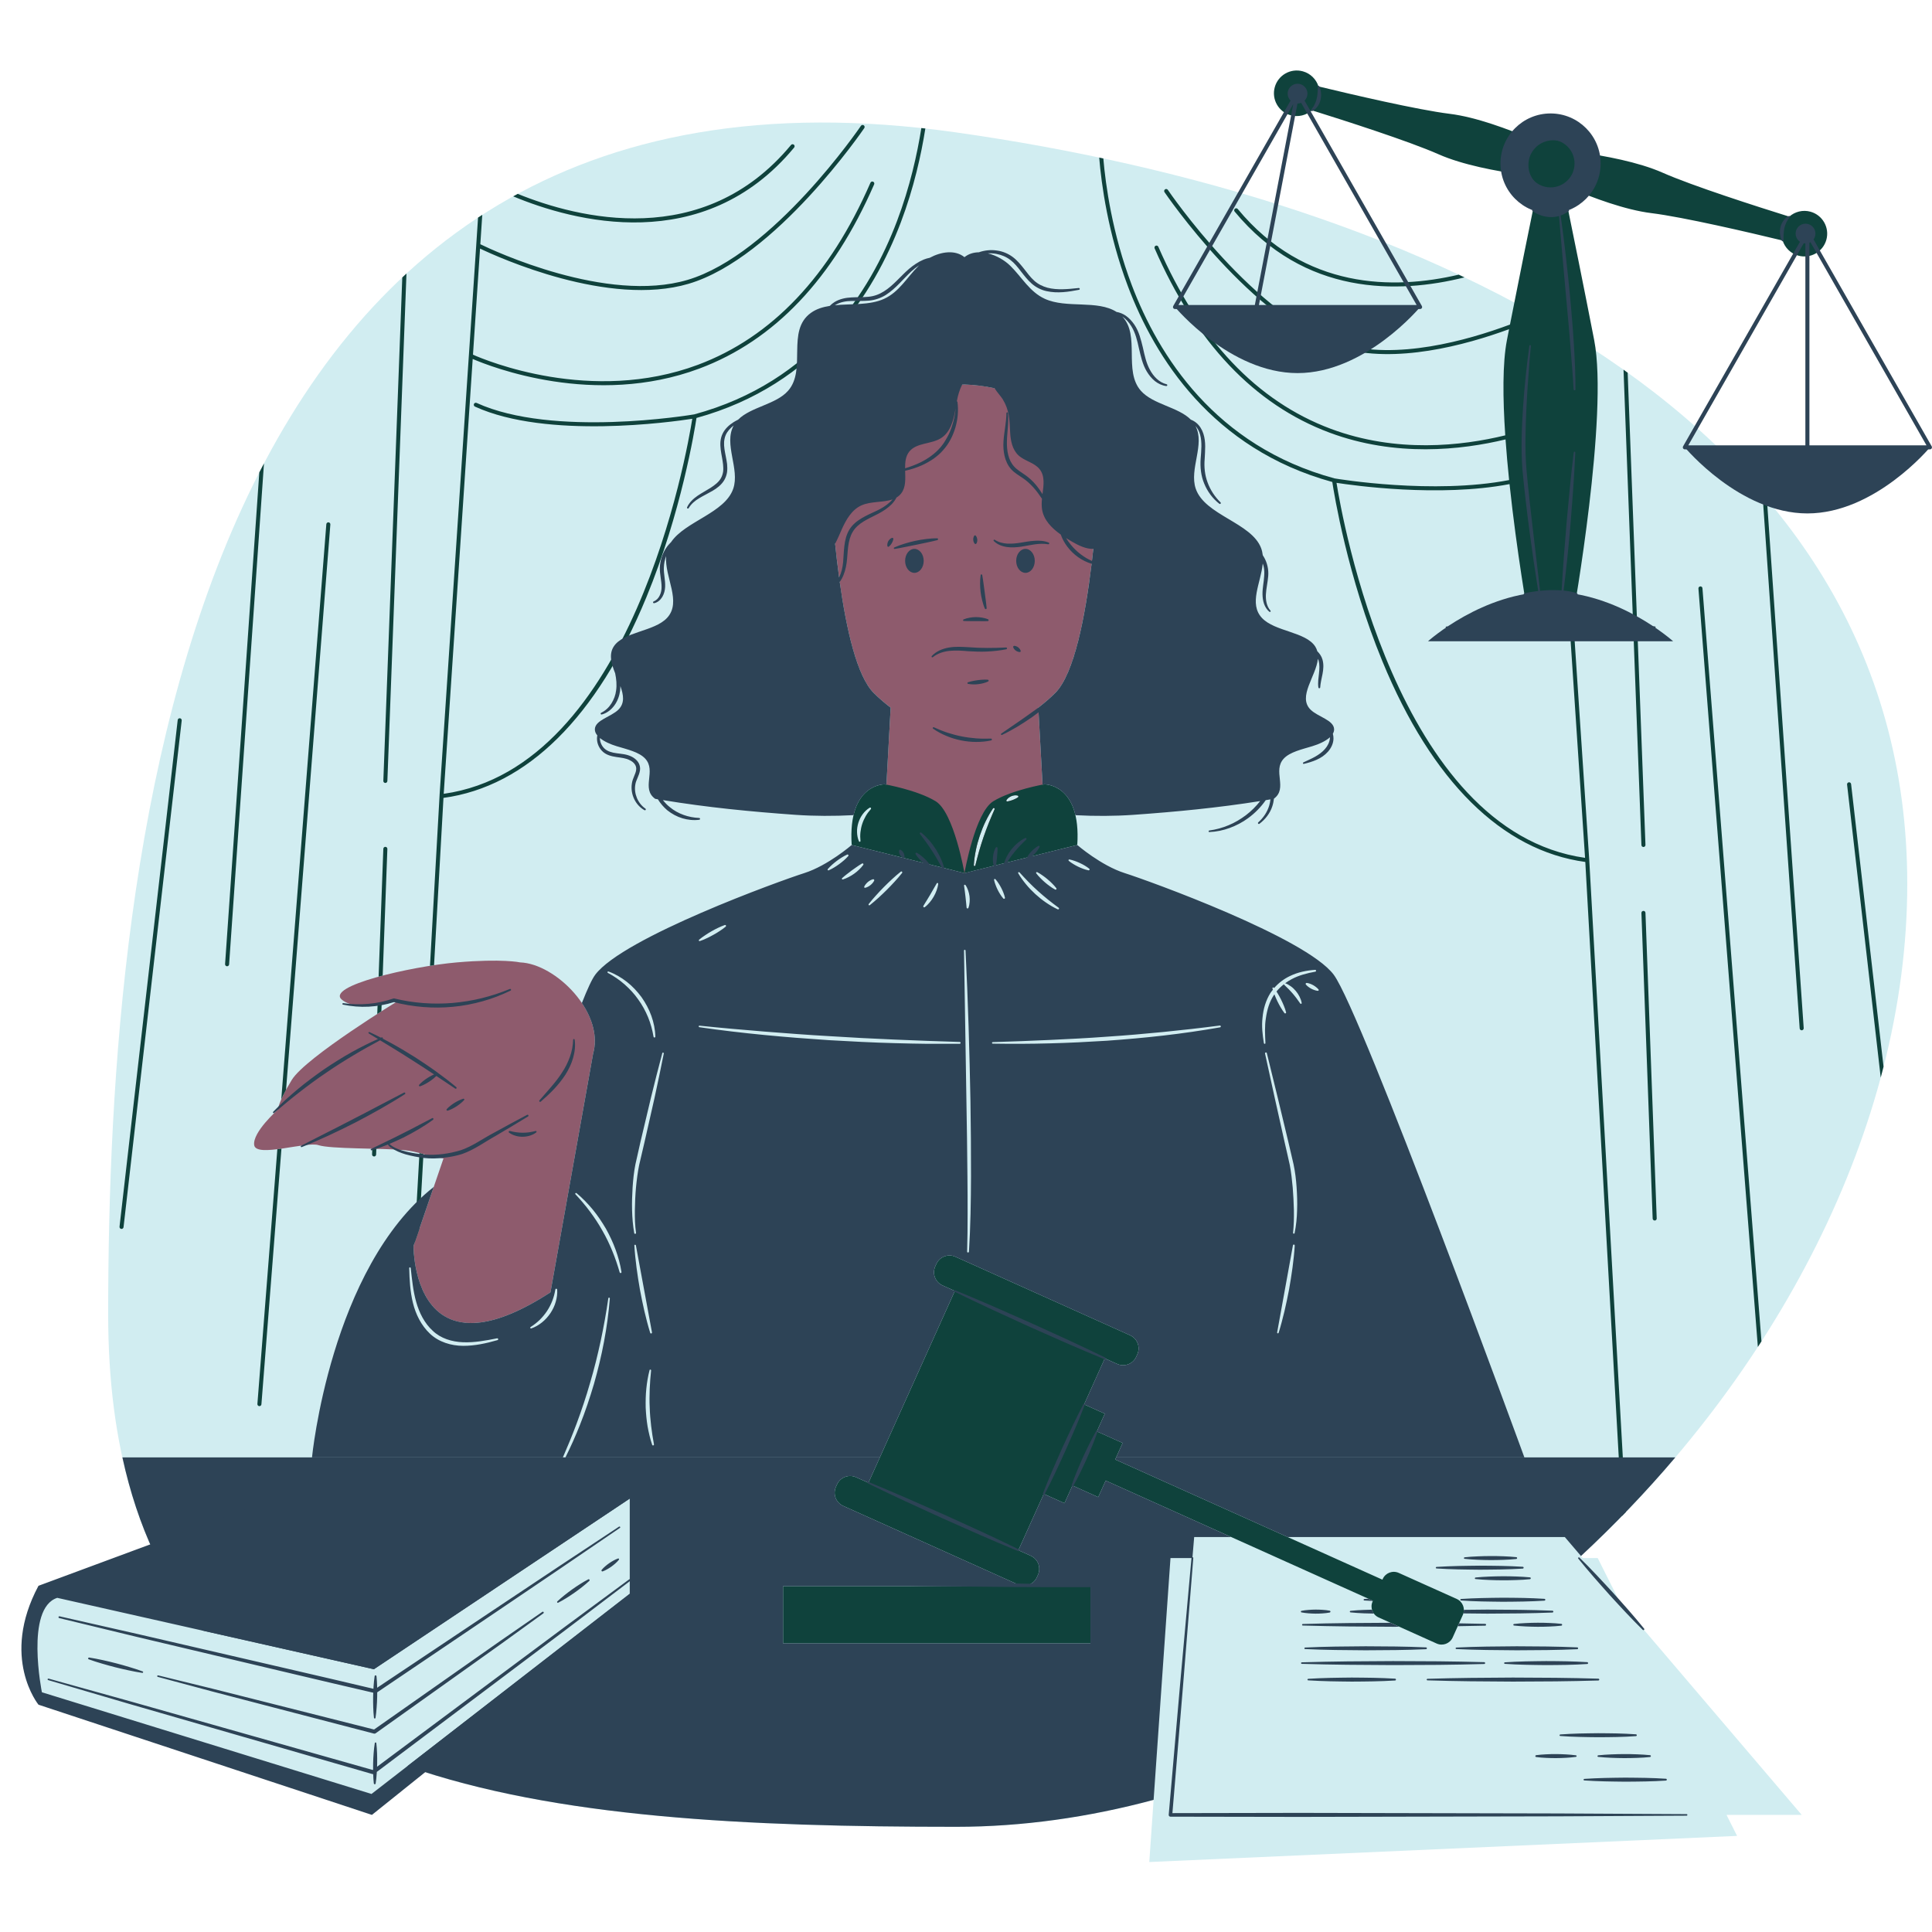 <svg xmlns="http://www.w3.org/2000/svg" xmlns:xlink="http://www.w3.org/1999/xlink" width="500" zoomAndPan="magnify" viewBox="0 0 375 375" height="500" preserveAspectRatio="xMidYMid meet" version="1.0"><defs><clipPath id="id1"><path d="M 5 23.078 L 370.297 23.078 L 370.297 361.418 L 5 361.418 Z M 5 23.078 " clip-rule="nonzero"/></clipPath></defs><g clip-path="url(#id1)"><path fill="rgb(81.96%, 92.94%, 94.51%)" d="M 349.711 352.27 L 335.117 352.27 L 337.164 356.348 L 223.074 361.418 L 223.914 349.355 C 211.266 352.754 198.402 354.582 185.598 354.582 C 145.793 354.582 109.293 352.922 80.828 343.43 L 72.426 349.945 L 6.781 329.691 L 6.598 328.777 C 6.23 326.969 3.238 311.02 10.633 308.648 L 11.039 308.52 L 37.734 314.535 C 27.02 300.289 20.996 281.055 20.996 255.105 C 20.996 164.289 35.691 4.473 185.598 25.703 C 275.605 38.445 370.199 80.742 370.199 171.559 C 370.199 219.16 344.449 267.133 306.871 302.02 L 307.211 302.422 L 310.117 302.422 L 314.27 310.699 L 349.711 352.27 " fill-opacity="1" fill-rule="nonzero"/></g><path fill="rgb(55.688%, 35.689%, 42.749%)" d="M 115.125 204.496 L 106.844 250.84 C 79.953 268.305 80.27 241.828 80.27 241.828 L 86.082 224.855 C 83.121 224.473 81.09 223.48 78.316 223.227 C 74.098 222.844 64.113 223.039 61.812 222.273 C 59.508 221.504 49.723 224.766 49.34 222.273 C 48.953 219.781 53.945 215.371 53.945 215.371 C 53.945 215.371 53.945 214.027 56.629 209.617 C 59.316 205.207 77.547 194.09 77.547 194.09 C 77.547 194.09 69.871 196.77 66.418 194.09 C 62.965 191.402 79.852 187.566 88.68 186.801 C 97.508 186.035 100.965 186.801 100.965 186.801 C 107.895 187.066 117.363 196.582 115.125 204.496 Z M 197.59 154.762 L 197.582 154.766 C 197.418 154.887 197.25 154.969 197.086 155.047 C 196.926 155.137 196.758 155.195 196.594 155.266 C 196.426 155.324 196.262 155.391 196.078 155.434 C 195.902 155.484 195.723 155.535 195.516 155.562 L 195.512 155.562 C 195.422 155.574 195.34 155.508 195.328 155.418 C 195.324 155.379 195.332 155.344 195.348 155.312 C 195.457 155.125 195.609 154.98 195.77 154.848 C 195.93 154.715 196.117 154.621 196.305 154.535 C 196.492 154.461 196.691 154.398 196.898 154.379 C 197.105 154.359 197.312 154.355 197.523 154.414 C 197.629 154.445 197.691 154.551 197.664 154.656 C 197.652 154.703 197.625 154.738 197.59 154.762 Z M 193.051 157.078 C 192.668 157.969 192.277 158.852 191.922 159.742 C 191.566 160.637 191.227 161.535 190.918 162.441 C 190.602 163.348 190.324 164.266 190.051 165.191 C 189.785 166.113 189.555 167.047 189.312 167.988 C 189.289 168.07 189.207 168.117 189.129 168.098 C 189.059 168.078 189.012 168.016 189.016 167.945 C 189.07 166.965 189.215 165.996 189.41 165.031 C 189.598 164.07 189.867 163.121 190.18 162.191 C 190.496 161.262 190.855 160.348 191.285 159.461 C 191.715 158.582 192.188 157.719 192.742 156.906 C 192.797 156.828 192.906 156.805 192.988 156.863 C 193.059 156.91 193.086 157.004 193.051 157.078 Z M 213.535 90.242 C 213.902 85.887 201.551 75 187.203 74.637 C 172.859 75 160.512 85.887 160.875 90.242 C 161.234 94.594 162.691 127.613 169.59 134.504 C 170.613 135.531 171.73 136.473 172.875 137.352 L 171.367 164.766 L 187.203 169.469 L 203.043 164.766 L 201.539 137.352 C 202.684 136.473 203.793 135.531 204.82 134.504 C 211.719 127.613 213.172 94.594 213.535 90.242 " fill-opacity="1" fill-rule="nonzero"/><path fill="rgb(5.879%, 25.879%, 23.529%)" d="M 169.051 156.832 C 169 156.75 168.891 156.723 168.805 156.773 C 168.277 157.086 167.828 157.527 167.457 158.02 C 167.082 158.516 166.805 159.086 166.613 159.676 C 166.43 160.27 166.328 160.891 166.352 161.508 C 166.367 162.129 166.477 162.746 166.723 163.301 C 166.754 163.359 166.812 163.398 166.879 163.395 C 166.965 163.383 167.023 163.309 167.016 163.227 C 166.961 162.648 166.949 162.086 167.012 161.535 C 167.078 160.984 167.184 160.438 167.359 159.914 C 167.527 159.391 167.762 158.887 168.035 158.406 C 168.312 157.922 168.652 157.48 169.031 157.047 C 169.078 156.988 169.094 156.906 169.051 156.832 Z M 171.742 152.234 C 171.742 152.234 178.062 153.344 181.613 155.523 C 185.168 157.707 187.203 169.465 187.203 169.469 L 165.312 164.012 C 164.527 152.023 171.742 152.234 171.742 152.234 Z M 300.965 119.457 L 296.574 119.457 C 296.574 119.457 294.41 107.254 293 93.965 C 279.344 96.578 262.605 94.211 259.418 93.719 C 260.422 100.07 271.078 161.355 307.66 166.508 L 304.527 119.457 Z M 354.496 46.535 C 353.844 48.891 351.406 50.27 349.047 49.617 C 347.547 49.207 346.445 48.062 346.008 46.688 C 339.723 45.168 326.816 42.145 320.527 41.367 C 315.41 40.738 309.09 38.355 304.871 36.559 C 304.504 36.855 304.105 37.105 303.68 37.312 C 305.094 44.223 307.543 56.277 309.43 66.008 C 312.254 80.543 305.352 119.457 305.352 119.457 L 305.309 119.457 L 308.473 166.934 C 308.473 166.938 308.473 166.941 308.473 166.941 L 315.586 293.484 C 315.336 293.738 315.09 293.992 314.84 294.246 L 307.707 167.305 C 291.539 165.102 277.926 151.645 268.328 128.371 C 261.535 111.898 258.934 95.766 258.598 93.555 C 235.27 87.141 224.156 69.387 218.938 55.602 C 215.051 45.328 213.773 35.676 213.355 30.586 C 213.621 30.645 213.887 30.699 214.156 30.758 C 214.59 35.852 215.875 45.297 219.68 55.348 C 224.852 69 235.875 86.59 259.035 92.859 C 259.719 92.977 278.195 96.027 292.918 93.18 C 292.648 90.555 292.406 87.902 292.223 85.289 C 283.672 87.355 270.895 88.766 258.047 83.969 C 243.496 78.539 232.078 66.508 224.113 48.211 C 224.027 48.016 224.117 47.781 224.316 47.695 C 224.516 47.609 224.746 47.699 224.832 47.898 C 232.707 65.988 243.973 77.879 258.312 83.234 C 271.051 87.992 283.73 86.559 292.168 84.5 C 291.684 77.258 291.625 70.48 292.496 66.008 C 292.633 65.312 292.77 64.605 292.91 63.891 C 284.387 67.02 270.84 70.684 260.113 67.512 C 243.238 62.516 226.199 37.547 226.027 37.297 C 225.91 37.117 225.957 36.871 226.137 36.754 C 226.312 36.629 226.559 36.68 226.68 36.855 C 226.848 37.109 243.73 61.844 260.336 66.758 C 271.051 69.93 284.699 66.121 293.086 62.996 C 294.871 53.895 296.977 43.527 298.25 37.312 C 296.816 36.613 295.688 35.379 295.129 33.867 C 290.59 33.238 283.938 32.031 279.223 29.945 C 273.434 27.383 260.809 23.344 254.633 21.414 C 253.547 22.371 252.016 22.781 250.516 22.371 C 248.16 21.719 246.777 19.281 247.43 16.926 C 248.082 14.57 250.52 13.191 252.879 13.844 C 254.379 14.258 255.48 15.398 255.918 16.773 C 262.207 18.293 275.109 21.316 281.398 22.094 C 286.516 22.723 292.836 25.109 297.059 26.902 C 298.129 26.039 299.484 25.52 300.965 25.52 C 303.641 25.52 305.922 27.219 306.797 29.594 C 311.34 30.223 317.988 31.43 322.707 33.516 C 328.496 36.078 341.117 40.117 347.297 42.047 C 348.379 41.09 349.91 40.68 351.41 41.09 C 353.766 41.742 355.148 44.184 354.496 46.535 Z M 282.75 310.355 L 271.5 305.301 C 270.312 304.766 268.922 305.293 268.387 306.477 L 268.328 306.613 L 216.457 283.289 L 217.902 280.082 L 212.898 277.832 L 214.445 274.398 L 210.426 272.59 L 214.445 263.664 L 216.844 264.742 C 218.254 265.379 219.91 264.746 220.543 263.34 L 220.75 262.879 C 221.387 261.469 220.758 259.816 219.348 259.18 L 185.445 243.934 C 184.035 243.301 182.379 243.93 181.742 245.336 L 181.535 245.801 C 180.902 247.211 181.527 248.863 182.938 249.496 L 185.336 250.574 L 168.562 287.809 L 166.164 286.734 C 164.754 286.102 163.098 286.727 162.465 288.133 L 162.254 288.598 C 161.621 290.004 162.25 291.66 163.66 292.293 L 197.562 307.539 C 198.969 308.172 200.629 307.543 201.262 306.137 L 201.469 305.672 C 202.105 304.266 201.477 302.613 200.066 301.977 L 197.668 300.898 L 202.598 289.965 L 206.617 291.773 L 208.164 288.34 L 213.164 290.59 L 214.613 287.383 L 266.484 310.707 L 266.422 310.84 C 265.887 312.023 266.414 313.418 267.602 313.949 L 278.852 319.008 C 280.039 319.543 281.43 319.012 281.965 317.832 L 283.93 313.465 C 284.465 312.281 283.938 310.891 282.75 310.355 Z M 151.992 318.984 L 211.652 318.984 L 211.652 307.879 L 151.992 307.879 Z M 197.664 154.656 C 197.691 154.551 197.629 154.445 197.523 154.414 C 197.312 154.355 197.105 154.359 196.898 154.379 C 196.691 154.398 196.492 154.461 196.305 154.535 C 196.117 154.621 195.93 154.715 195.77 154.848 C 195.609 154.98 195.457 155.125 195.348 155.312 C 195.332 155.344 195.324 155.379 195.328 155.418 C 195.34 155.508 195.422 155.574 195.512 155.562 L 195.516 155.562 C 195.723 155.535 195.902 155.484 196.078 155.434 C 196.262 155.391 196.426 155.324 196.594 155.266 C 196.758 155.195 196.926 155.137 197.086 155.047 C 197.25 154.969 197.418 154.887 197.582 154.766 L 197.59 154.762 C 197.625 154.738 197.652 154.703 197.664 154.656 Z M 192.988 156.863 C 192.906 156.805 192.797 156.828 192.742 156.906 C 192.188 157.719 191.715 158.582 191.285 159.461 C 190.855 160.348 190.496 161.262 190.18 162.191 C 189.867 163.121 189.598 164.07 189.41 165.031 C 189.215 165.996 189.07 166.965 189.016 167.945 C 189.012 168.016 189.059 168.078 189.129 168.098 C 189.207 168.117 189.289 168.07 189.312 167.988 C 189.555 167.047 189.785 166.113 190.051 165.191 C 190.324 164.266 190.602 163.348 190.918 162.441 C 191.227 161.535 191.566 160.637 191.922 159.742 C 192.277 158.852 192.668 157.969 193.051 157.078 C 193.086 157.004 193.059 156.91 192.988 156.863 Z M 209.098 164.012 L 187.203 169.469 C 187.203 169.465 189.242 157.707 192.797 155.523 C 196.348 153.344 202.668 152.234 202.668 152.234 C 202.668 152.234 209.887 152.023 209.098 164.012 Z M 73.223 196.812 C 73.5 196.629 73.77 196.461 74.027 196.297 L 74.074 194.965 C 73.82 195.012 73.559 195.055 73.289 195.09 Z M 74.809 164.371 C 74.598 164.359 74.41 164.531 74.406 164.746 L 73.488 189.574 C 73.75 189.5 74.012 189.43 74.281 189.363 L 75.188 164.777 C 75.195 164.559 75.027 164.379 74.809 164.371 Z M 72.219 224.066 C 72.211 224.285 72.383 224.465 72.594 224.473 C 72.602 224.473 72.609 224.473 72.609 224.473 C 72.82 224.473 72.996 224.309 73.004 224.098 L 73.043 222.988 C 72.785 222.984 72.523 222.977 72.258 222.969 Z M 63.762 101.383 C 63.543 101.371 63.359 101.527 63.34 101.746 L 54.594 213.391 C 54.812 212.891 55.121 212.27 55.523 211.531 L 64.121 101.805 C 64.141 101.59 63.977 101.402 63.762 101.383 Z M 49.961 272.508 C 49.945 272.723 50.105 272.914 50.32 272.93 C 50.332 272.93 50.34 272.93 50.352 272.93 C 50.555 272.93 50.727 272.773 50.742 272.57 L 54.629 222.953 C 54.359 222.988 54.094 223.027 53.832 223.059 Z M 154.145 28.637 C 154.281 28.469 154.258 28.223 154.09 28.082 C 153.926 27.945 153.68 27.969 153.539 28.133 C 136.52 48.672 112.102 42.348 100.488 37.629 C 100.195 37.785 99.906 37.949 99.613 38.113 C 111.152 42.918 136.516 49.91 154.145 28.637 Z M 50.332 91.691 L 43.688 187.129 C 43.672 187.348 43.836 187.535 44.051 187.551 C 44.062 187.551 44.07 187.551 44.078 187.551 C 44.281 187.551 44.457 187.391 44.469 187.184 L 51.238 89.949 C 50.934 90.527 50.629 91.109 50.332 91.691 Z M 78.082 53.855 L 74.406 151.566 C 74.395 151.781 74.566 151.965 74.781 151.969 C 74.785 151.969 74.793 151.969 74.797 151.969 C 75.004 151.969 75.18 151.805 75.188 151.594 L 78.895 53.098 C 78.621 53.348 78.352 53.602 78.082 53.855 Z M 34.922 139.414 C 34.711 139.387 34.516 139.543 34.492 139.758 L 23.199 238.102 C 23.176 238.316 23.332 238.508 23.543 238.531 C 23.559 238.535 23.574 238.535 23.59 238.535 C 23.785 238.535 23.957 238.387 23.98 238.188 L 35.27 139.848 C 35.293 139.633 35.141 139.438 34.922 139.414 Z M 80.434 241.348 L 81.371 238.609 L 82.191 224.012 C 81.934 223.941 81.676 223.875 81.418 223.809 Z M 174.848 43.168 C 177.387 36.461 178.809 30.023 179.609 24.945 C 179.352 24.918 179.09 24.883 178.832 24.855 C 178.035 29.891 176.621 36.27 174.109 42.91 C 168.938 56.566 157.91 74.16 134.754 80.43 C 133.922 80.57 107.309 84.965 92.516 78.211 C 92.32 78.117 92.086 78.207 91.996 78.402 C 91.906 78.598 91.992 78.832 92.191 78.922 C 106.188 85.312 130.465 81.891 134.371 81.285 C 133.363 87.637 122.711 148.922 86.125 154.078 L 91.75 69.676 C 95.223 71.172 115.398 79.133 135.742 71.539 C 150.293 66.105 161.707 54.078 169.672 35.781 C 169.758 35.582 169.668 35.352 169.469 35.266 C 169.273 35.176 169.039 35.27 168.953 35.469 C 161.082 53.555 149.816 65.445 135.473 70.805 C 114.785 78.527 94.246 69.93 91.805 68.844 L 93.176 48.25 C 96.801 49.98 118.184 59.664 133.672 55.078 C 150.547 50.082 167.586 25.117 167.758 24.863 C 167.879 24.688 167.832 24.441 167.652 24.32 C 167.473 24.199 167.227 24.246 167.105 24.426 C 166.938 24.672 150.059 49.41 133.449 54.328 C 117.746 58.977 95.727 48.621 93.23 47.406 L 93.609 41.703 C 93.34 41.879 93.062 42.055 92.789 42.234 L 92.434 47.605 C 92.434 47.613 92.434 47.621 92.434 47.629 L 91.004 69.055 C 91.004 69.062 91 69.066 91 69.07 L 85.332 154.18 L 83.461 187.465 C 83.727 187.422 83.992 187.383 84.25 187.34 L 86.078 154.871 C 102.246 152.668 115.859 139.215 125.457 115.938 C 132.25 99.469 134.852 83.336 135.188 81.125 C 158.516 74.707 169.633 56.957 174.848 43.168 Z M 318.992 164.402 C 318.992 164.402 319 164.402 319.004 164.402 C 319.223 164.395 319.391 164.211 319.383 163.996 L 315.93 72.344 C 315.66 72.148 315.395 71.949 315.125 71.758 L 318.598 164.023 C 318.605 164.234 318.781 164.402 318.992 164.402 Z M 342.102 95.957 L 349.316 199.617 C 349.332 199.82 349.504 199.98 349.707 199.98 C 349.719 199.98 349.727 199.98 349.734 199.98 C 349.949 199.965 350.113 199.777 350.098 199.562 L 342.957 96.941 C 342.676 96.613 342.383 96.285 342.102 95.957 Z M 330.027 113.816 C 329.809 113.836 329.645 114.023 329.664 114.238 L 341.199 261.445 C 341.438 261.082 341.668 260.719 341.898 260.352 L 330.445 114.176 C 330.43 113.961 330.246 113.801 330.027 113.816 Z M 284.254 53.84 C 283.883 53.664 283.512 53.484 283.137 53.312 C 270.512 56.27 253.23 56.238 240.246 40.566 C 240.109 40.398 239.859 40.375 239.695 40.516 C 239.527 40.652 239.504 40.898 239.641 41.066 C 253.207 57.438 271.352 57.07 284.254 53.84 Z M 359.297 152.188 C 359.27 151.977 359.078 151.816 358.863 151.844 C 358.648 151.867 358.492 152.062 358.516 152.277 L 365.047 209.156 C 365.238 208.453 365.414 207.75 365.594 207.043 Z M 319.383 177.18 L 321.566 236.496 C 321.574 236.715 321.406 236.898 321.191 236.902 C 321.184 236.902 321.18 236.902 321.176 236.902 C 320.965 236.902 320.793 236.738 320.781 236.527 L 318.598 177.207 C 318.59 176.992 318.758 176.809 318.977 176.805 C 319.191 176.773 319.375 176.965 319.383 177.18 " fill-opacity="1" fill-rule="nonzero"/><path fill="rgb(17.65%, 26.27%, 33.73%)" d="M 249.934 18.176 C 249.934 17.113 250.793 16.254 251.855 16.254 C 252.914 16.254 253.777 17.113 253.777 18.176 C 253.777 19.238 252.914 20.098 251.855 20.098 C 250.793 20.098 249.934 19.238 249.934 18.176 Z M 348.527 45.34 C 348.527 44.277 349.391 43.418 350.449 43.418 C 351.512 43.418 352.375 44.277 352.375 45.34 C 352.375 46.398 351.512 47.258 350.449 47.258 C 349.391 47.258 348.527 46.398 348.527 45.34 Z M 300.965 27.086 C 303.535 27.086 305.617 29.164 305.617 31.73 C 305.617 34.297 303.535 36.375 300.965 36.375 C 298.395 36.375 296.312 34.297 296.312 31.73 C 296.312 29.164 298.395 27.086 300.965 27.086 Z M 300.965 41.441 C 306.332 41.441 310.684 37.094 310.684 31.73 C 310.684 26.367 306.332 22.02 300.965 22.02 C 295.594 22.02 291.242 26.367 291.242 31.73 C 291.242 37.094 295.594 41.441 300.965 41.441 Z M 324.75 124.469 L 277.176 124.469 C 277.176 124.469 287.824 114.863 300.965 114.863 C 314.102 114.863 324.75 124.469 324.75 124.469 Z M 374.605 86.828 C 374.605 86.828 363.953 99.656 350.816 99.656 C 337.676 99.656 327.023 86.828 327.023 86.828 Z M 228.066 59.594 L 275.645 59.594 C 275.645 59.594 264.996 72.418 251.855 72.418 C 238.719 72.418 228.066 59.594 228.066 59.594 Z M 216.641 282.883 L 325.176 282.883 C 319.477 289.605 313.344 296.004 306.867 302.016 L 303.73 298.34 L 249.93 298.34 L 216.457 283.289 Z M 211.652 318.984 L 151.992 318.984 L 151.992 307.879 L 211.652 307.879 Z M 213.164 290.59 L 208.164 288.34 L 206.617 291.773 L 202.598 289.965 L 197.668 300.898 L 200.066 301.977 C 201.477 302.613 202.105 304.266 201.469 305.672 L 201.262 306.137 C 200.629 307.543 198.969 308.172 197.562 307.539 L 163.66 292.293 C 162.25 291.66 161.621 290.004 162.254 288.598 L 162.465 288.133 C 163.098 286.727 164.754 286.102 166.164 286.734 L 168.562 287.809 L 170.781 282.883 L 23.758 282.883 C 26.719 296.48 32.02 307.52 39.27 316.488 L 72.574 323.996 L 122.234 290.871 L 122.234 309.355 L 79.059 342.82 C 107.773 352.844 144.961 354.582 185.598 354.582 C 198.402 354.582 211.266 352.75 223.914 349.352 L 227.191 302.422 L 231.445 302.422 L 231.789 298.34 L 238.977 298.34 L 214.613 287.383 L 213.164 290.59 " fill-opacity="1" fill-rule="nonzero"/><path fill="rgb(17.65%, 26.27%, 33.73%)" d="M 266.34 310.742 C 266.352 310.766 266.363 310.793 266.387 310.809 C 266.398 310.82 266.414 310.816 266.43 310.82 L 266.484 310.707 L 265.613 310.316 C 265.348 310.328 265.082 310.34 264.816 310.359 C 264.742 310.363 264.684 310.426 264.676 310.496 C 264.668 310.578 264.734 310.652 264.816 310.656 C 265.32 310.691 265.832 310.719 266.34 310.742 Z M 262 312.797 C 261.988 312.879 262.051 312.953 262.133 312.965 C 262.996 313.059 263.859 313.105 264.719 313.145 C 265.375 313.176 266.031 313.191 266.684 313.195 C 266.512 312.965 266.387 312.711 266.312 312.434 C 265.781 312.441 265.25 312.457 264.719 312.484 C 263.859 312.52 262.996 312.57 262.133 312.664 C 262.062 312.672 262.008 312.727 262 312.797 Z M 288.449 315.367 C 288.449 315.27 288.375 315.191 288.277 315.188 C 286.582 315.141 284.891 315.121 283.199 315.09 L 282.949 315.645 C 284.723 315.613 286.5 315.59 288.277 315.543 C 288.367 315.539 288.445 315.465 288.449 315.367 Z M 252.871 315.215 C 252.793 315.219 252.73 315.281 252.727 315.359 C 252.723 315.441 252.785 315.512 252.871 315.516 C 255.82 315.602 258.77 315.66 261.719 315.695 L 270.57 315.758 L 271.605 315.75 L 269.891 314.98 L 261.719 315.035 C 258.77 315.066 255.82 315.129 252.871 315.215 Z M 301.336 312.637 C 299.227 312.543 297.121 312.5 295.016 312.469 L 288.691 312.422 L 284.133 312.469 C 284.137 312.695 284.102 312.93 284.031 313.16 L 288.691 313.207 L 295.016 313.16 C 297.121 313.125 299.227 313.082 301.336 312.992 C 301.426 312.984 301.5 312.914 301.504 312.82 C 301.508 312.723 301.434 312.641 301.336 312.637 Z M 162.047 59.246 C 165.227 58.934 168.801 59.281 171.602 58.004 C 174.547 56.66 176.055 53.82 178.27 51.629 C 178.324 51.574 178.387 51.523 178.441 51.469 C 177.891 51.832 177.363 52.242 176.871 52.691 C 175.289 54.16 173.91 55.973 171.953 57.238 C 170.977 57.855 169.816 58.254 168.668 58.348 C 167.523 58.453 166.406 58.398 165.32 58.418 C 164.238 58.43 163.191 58.609 162.262 59.125 C 162.188 59.164 162.117 59.207 162.047 59.246 Z M 176.496 87.648 C 175.773 88.547 175.672 89.695 175.68 90.895 C 176.723 90.586 177.746 90.195 178.723 89.723 C 180.145 89.004 181.469 88.074 182.492 86.887 C 182.766 86.602 182.973 86.258 183.215 85.949 C 183.414 85.609 183.641 85.285 183.82 84.934 C 184.219 84.25 184.512 83.512 184.766 82.762 C 185.141 81.637 185.383 80.453 185.484 79.262 C 185.09 81.531 184.523 83.871 182.629 85.055 C 180.719 86.25 177.91 85.895 176.496 87.648 Z M 173.238 96.93 C 171.434 97.566 169.035 97.266 167.195 98.098 C 165.336 98.938 164.23 100.859 163.395 102.723 C 162.98 103.66 162.582 104.629 162.094 105.535 C 162.312 107.656 162.57 109.867 162.871 112.082 C 162.875 112.074 162.883 112.07 162.883 112.062 C 163.324 111.156 163.547 110.141 163.648 109.125 C 163.73 108.098 163.766 107.039 163.891 105.965 C 164.02 104.898 164.266 103.789 164.855 102.809 C 165.449 101.832 166.355 101.105 167.289 100.562 C 168.227 100.008 169.207 99.582 170.152 99.141 C 171.086 98.699 171.977 98.168 172.719 97.473 C 172.906 97.305 173.078 97.121 173.238 96.93 Z M 206.941 104.453 C 206.961 104.484 206.977 104.52 206.996 104.555 C 207.484 105.32 208.051 106.039 208.703 106.672 C 209.352 107.309 210.082 107.859 210.863 108.328 C 211.211 108.531 211.578 108.711 211.945 108.879 C 212.039 108.09 212.129 107.305 212.211 106.535 C 210.867 106.594 209.359 105.887 208.133 105.168 C 207.734 104.941 207.336 104.699 206.941 104.453 Z M 115.945 142.758 C 115.633 142.387 115.453 141.984 115.461 141.551 C 115.504 139.762 118.609 139.148 120.023 137.75 C 121.301 136.492 121.035 134.879 120.41 133.16 C 120.41 133.477 120.398 133.797 120.359 134.113 C 120.211 135.121 119.852 136.105 119.246 136.93 C 118.645 137.75 117.793 138.426 116.809 138.68 C 116.711 138.707 116.613 138.652 116.59 138.551 C 116.566 138.469 116.609 138.383 116.688 138.348 C 117.52 137.949 118.195 137.305 118.676 136.543 C 119.152 135.777 119.484 134.91 119.586 134.012 C 119.746 132.914 119.633 131.797 119.402 130.684 C 118.672 128.855 118.141 127.043 119.113 125.508 C 120.953 122.609 126.977 122.605 129.465 119.945 C 132.406 116.805 128.961 112.051 129.297 107.938 C 129.031 108.652 128.875 109.406 128.855 110.164 C 128.793 111.344 129.164 112.578 129.105 113.91 C 129.074 114.582 128.902 115.258 128.559 115.848 C 128.211 116.426 127.656 116.941 126.969 117.078 C 126.871 117.094 126.777 117.035 126.758 116.938 C 126.742 116.852 126.793 116.766 126.871 116.734 C 127.41 116.531 127.816 116.094 128.055 115.574 C 128.309 115.059 128.422 114.477 128.41 113.895 C 128.41 112.711 128.043 111.484 128.074 110.145 C 128.137 108.82 128.547 107.52 129.258 106.422 C 129.551 105.977 129.898 105.57 130.273 105.199 C 133.008 101.18 140.703 99.578 142.32 94.859 C 143.637 91.016 140.418 86.191 142.41 82.586 C 141.75 83.102 141.176 83.711 140.859 84.445 C 140.68 84.863 140.59 85.305 140.547 85.758 C 140.52 86.219 140.551 86.684 140.617 87.156 C 140.75 88.102 141 89.059 141.129 90.074 C 141.176 90.586 141.188 91.113 141.121 91.641 C 141.039 92.176 140.863 92.699 140.594 93.168 C 140.039 94.113 139.172 94.762 138.305 95.27 C 137.438 95.777 136.547 96.195 135.727 96.695 C 134.898 97.184 134.156 97.805 133.68 98.617 L 133.676 98.625 C 133.625 98.711 133.52 98.738 133.434 98.688 C 133.355 98.645 133.328 98.543 133.363 98.461 C 133.793 97.512 134.59 96.785 135.414 96.215 C 136.25 95.652 137.129 95.199 137.945 94.676 C 138.742 94.152 139.508 93.578 139.941 92.797 C 140.156 92.406 140.293 91.984 140.359 91.539 C 140.414 91.094 140.395 90.629 140.348 90.16 C 140.25 89.219 140.016 88.258 139.887 87.254 C 139.824 86.746 139.797 86.227 139.84 85.699 C 139.891 85.176 140.023 84.648 140.262 84.168 C 140.73 83.199 141.539 82.48 142.387 81.941 C 142.68 81.762 142.977 81.602 143.277 81.449 C 145.727 78.98 150.609 78.516 152.961 75.855 C 156.633 71.707 152.551 64.207 157.398 60.727 C 158.453 59.965 159.711 59.586 161.062 59.375 C 161.34 59.09 161.645 58.836 161.977 58.629 C 162.973 58.016 164.172 57.777 165.293 57.727 C 166.426 57.652 167.531 57.723 168.59 57.602 C 169.656 57.5 170.641 57.141 171.535 56.574 C 173.359 55.457 174.727 53.676 176.434 52.195 C 177.301 51.469 178.246 50.812 179.309 50.375 C 179.676 50.23 180.062 50.113 180.453 50.039 C 182.66 48.852 185.371 48.434 187.203 49.914 C 188.004 49.266 188.973 48.984 189.992 48.969 C 191.125 48.57 192.363 48.445 193.555 48.637 C 194.629 48.785 195.668 49.219 196.555 49.871 C 197.438 50.523 198.121 51.367 198.766 52.18 C 199.402 53.004 200.008 53.824 200.742 54.484 C 201.469 55.145 202.359 55.582 203.312 55.844 C 205.242 56.344 207.336 56.113 209.379 55.902 C 209.477 55.891 209.566 55.961 209.578 56.059 C 209.59 56.152 209.523 56.234 209.438 56.25 C 207.406 56.645 205.281 56.984 203.145 56.512 C 202.086 56.289 201.066 55.766 200.246 55.043 C 199.426 54.32 198.785 53.473 198.148 52.66 C 197.523 51.844 196.891 51.047 196.109 50.457 C 195.34 49.859 194.41 49.477 193.441 49.289 C 192.887 49.18 192.32 49.148 191.754 49.176 C 193.402 49.578 195.016 50.516 196.137 51.629 C 198.355 53.82 199.863 56.66 202.805 58.004 C 207.027 59.926 212.992 58.164 216.723 60.547 C 217.359 60.652 217.973 60.91 218.504 61.27 C 219.172 61.738 219.727 62.348 220.18 63.016 C 221.102 64.367 221.461 65.965 221.832 67.457 C 222.168 68.973 222.48 70.469 223.195 71.77 C 223.891 73.066 224.977 74.23 226.438 74.586 C 226.531 74.605 226.594 74.703 226.566 74.801 C 226.547 74.887 226.461 74.941 226.375 74.934 C 225.562 74.836 224.797 74.465 224.156 73.961 C 223.523 73.445 223.012 72.801 222.594 72.113 C 221.75 70.715 221.43 69.125 221.07 67.633 C 220.742 66.125 220.395 64.637 219.621 63.367 C 219.168 62.613 218.562 61.918 217.832 61.434 C 221.371 65.145 218.012 71.969 221.449 75.855 C 223.805 78.516 228.691 78.984 231.141 81.453 C 231.52 81.598 231.879 81.805 232.188 82.059 C 232.852 82.602 233.316 83.371 233.574 84.176 C 234.105 85.805 233.898 87.492 233.828 89.059 C 233.691 90.637 233.844 92.168 234.387 93.629 C 234.914 95.082 235.781 96.414 236.906 97.512 C 236.977 97.582 236.98 97.695 236.91 97.766 C 236.848 97.828 236.746 97.836 236.676 97.781 C 235.379 96.781 234.367 95.41 233.742 93.879 C 233.094 92.355 232.93 90.625 233.047 89.016 C 233.168 87.41 233.344 85.836 232.941 84.367 C 232.773 83.734 232.469 83.152 232.039 82.672 C 233.941 86.266 230.785 91.043 232.094 94.859 C 233.859 100.016 242.914 101.445 244.781 106.391 C 244.945 106.832 245.047 107.293 245.102 107.762 C 245.184 107.898 245.281 108.035 245.359 108.184 C 245.98 109.254 246.266 110.582 246.16 111.816 C 246.059 113.051 245.77 114.215 245.711 115.352 C 245.656 116.48 245.836 117.668 246.598 118.527 C 246.652 118.59 246.645 118.688 246.586 118.742 C 246.531 118.789 246.445 118.789 246.391 118.746 C 245.898 118.352 245.555 117.781 245.344 117.188 C 245.141 116.586 245.062 115.961 245.051 115.34 C 245.031 114.09 245.328 112.918 245.379 111.77 C 245.422 111.195 245.41 110.637 245.301 110.094 C 245.254 109.852 245.18 109.613 245.098 109.383 C 244.746 113.129 242.344 117.168 244.945 119.945 C 247.43 122.605 253.457 122.609 255.297 125.508 C 255.48 125.801 255.605 126.102 255.691 126.406 C 256.133 126.844 256.508 127.371 256.688 128.008 C 256.965 128.969 256.871 129.941 256.699 130.828 C 256.527 131.719 256.305 132.559 256.25 133.426 C 256.246 133.523 256.16 133.598 256.062 133.594 C 255.977 133.59 255.91 133.523 255.898 133.441 C 255.762 132.516 255.918 131.594 256.012 130.723 C 256.105 129.855 256.16 128.996 255.938 128.23 C 255.906 128.105 255.848 127.992 255.801 127.879 C 255.469 131.262 251.82 135.219 254.387 137.75 C 255.801 139.148 258.906 139.762 258.949 141.551 C 258.953 141.855 258.867 142.141 258.707 142.418 C 258.785 142.73 258.84 143.051 258.828 143.367 C 258.812 144.328 258.359 145.223 257.754 145.906 C 257.141 146.594 256.371 147.109 255.562 147.465 C 254.754 147.828 253.922 148.07 253.082 148.266 C 253 148.285 252.918 148.234 252.898 148.152 C 252.883 148.082 252.922 148.012 252.984 147.984 C 253.758 147.609 254.543 147.281 255.266 146.875 C 255.98 146.465 256.648 145.992 257.168 145.391 C 257.688 144.797 258.055 144.086 258.133 143.324 C 258.145 143.254 258.137 143.176 258.141 143.102 C 257.312 143.859 255.977 144.457 254.719 144.836 C 252.699 145.453 250.383 145.949 249.176 147.246 C 246.961 149.625 250.004 153 247.277 155.016 C 247.211 155.52 247.117 156.016 246.957 156.496 C 246.512 157.875 245.578 159.055 244.449 159.898 C 244.375 159.953 244.262 159.941 244.203 159.859 C 244.148 159.785 244.16 159.684 244.227 159.621 C 245.238 158.723 246 157.578 246.367 156.312 C 246.477 155.93 246.547 155.551 246.59 155.16 C 246.289 155.211 245.984 155.262 245.68 155.309 C 244.746 156.652 243.582 157.836 242.266 158.797 C 241.176 159.605 239.957 160.234 238.691 160.703 C 237.422 161.172 236.082 161.445 234.742 161.5 C 234.66 161.504 234.59 161.438 234.586 161.355 C 234.582 161.281 234.641 161.211 234.715 161.199 C 236.02 161.027 237.285 160.672 238.48 160.172 C 239.684 159.676 240.805 158.996 241.84 158.223 C 242.871 157.434 243.801 156.512 244.594 155.488 C 236.434 156.789 228.215 157.578 220.031 158.156 C 216.34 158.414 212.543 158.43 208.738 158.227 C 207.305 152.105 202.668 152.234 202.668 152.234 C 202.668 152.234 202.555 152.254 202.359 152.293 L 201.586 138.258 C 201.137 138.598 200.68 138.934 200.223 139.266 C 199.305 139.887 198.387 140.508 197.43 141.074 C 196.477 141.637 195.504 142.176 194.496 142.645 C 194.422 142.68 194.332 142.648 194.297 142.574 C 194.266 142.504 194.289 142.426 194.348 142.387 L 197.07 140.516 C 197.977 139.891 198.887 139.277 199.773 138.625 C 200.367 138.215 200.953 137.789 201.539 137.363 L 201.539 137.352 C 202.684 136.473 203.793 135.531 204.82 134.504 C 208.508 130.82 210.641 119.676 211.879 109.43 C 211.422 109.293 210.98 109.117 210.551 108.906 C 209.668 108.484 208.867 107.906 208.16 107.23 C 207.457 106.551 206.852 105.766 206.395 104.898 C 206.199 104.531 206.031 104.145 205.891 103.754 C 204.117 102.496 202.59 100.945 202.262 98.867 C 202.16 98.199 202.18 97.504 202.246 96.805 C 201.723 96.02 201.168 95.258 200.543 94.57 C 199.934 93.91 199.289 93.309 198.547 92.812 C 197.812 92.305 196.969 91.84 196.285 91.102 C 195.609 90.359 195.199 89.426 194.984 88.496 C 194.77 87.551 194.711 86.594 194.777 85.656 C 194.898 83.781 195.336 82 195.344 80.184 C 195.344 80.102 195.41 80.035 195.496 80.035 C 195.574 80.035 195.637 80.094 195.645 80.168 C 195.828 82.039 195.477 83.887 195.441 85.684 C 195.402 87.449 195.695 89.324 196.863 90.574 C 197.426 91.199 198.207 91.656 198.977 92.191 C 199.754 92.738 200.473 93.387 201.066 94.113 C 201.543 94.688 201.961 95.293 202.352 95.91 C 202.574 94.141 202.848 92.395 201.781 91.062 C 200.758 89.773 198.887 89.5 197.68 88.383 C 196.477 87.258 196.145 85.492 196.066 83.852 C 195.953 81.445 195.902 79.559 194.617 77.477 C 194.262 76.906 193.547 76.156 193.051 75.363 C 191.156 74.949 189.203 74.688 187.203 74.637 C 187.051 74.645 186.898 74.656 186.746 74.66 C 186.238 75.66 185.91 76.809 185.719 77.895 C 185.781 77.906 185.836 77.949 185.844 78.016 C 186.066 79.672 185.91 81.355 185.445 82.969 C 184.973 84.57 184.199 86.121 183.059 87.375 C 182.512 88.027 181.852 88.562 181.176 89.059 C 180.48 89.531 179.746 89.941 178.992 90.289 C 177.926 90.766 176.82 91.125 175.688 91.375 C 175.727 92.941 175.848 94.551 174.934 95.75 C 174.672 96.098 174.355 96.359 174.012 96.566 C 173.773 97.039 173.449 97.473 173.09 97.852 C 172.324 98.637 171.398 99.234 170.445 99.73 C 169.504 100.234 168.539 100.648 167.668 101.188 C 166.797 101.719 166.016 102.371 165.523 103.215 C 165.012 104.051 164.766 105.039 164.637 106.059 C 164.496 107.082 164.477 108.133 164.336 109.203 C 164.188 110.277 163.918 111.348 163.391 112.324 C 163.277 112.539 163.137 112.746 162.992 112.949 C 164.277 122.117 166.324 131.238 169.59 134.504 C 170.617 135.531 171.73 136.473 172.875 137.352 L 172.055 152.293 C 171.859 152.254 171.742 152.234 171.742 152.234 C 171.742 152.234 167.113 152.105 165.676 158.219 C 161.871 158.418 158.07 158.414 154.379 158.156 C 145.812 157.551 137.203 156.711 128.668 155.297 C 129.066 155.805 129.508 156.27 130.012 156.664 C 130.793 157.324 131.707 157.816 132.672 158.172 C 133.637 158.527 134.664 158.719 135.711 158.766 C 135.812 158.77 135.891 158.852 135.883 158.949 C 135.883 159.035 135.812 159.105 135.73 159.117 C 134.641 159.262 133.516 159.145 132.449 158.828 C 131.387 158.512 130.391 157.965 129.516 157.27 C 128.797 156.656 128.18 155.938 127.691 155.141 C 127.52 155.109 127.348 155.082 127.176 155.055 C 124.363 153.043 127.461 149.637 125.23 147.246 C 124.027 145.949 121.715 145.453 119.691 144.836 C 118.512 144.48 117.27 143.934 116.441 143.246 C 116.441 144.004 116.766 144.758 117.305 145.273 C 117.918 145.859 118.797 146.09 119.715 146.207 C 120.18 146.273 120.656 146.316 121.148 146.402 C 121.645 146.488 122.141 146.637 122.609 146.867 C 123.07 147.102 123.516 147.434 123.84 147.895 C 124.164 148.355 124.305 148.969 124.223 149.512 C 124.051 150.609 123.457 151.383 123.324 152.234 C 122.996 153.965 123.77 155.914 125.273 156.949 C 125.355 157.004 125.375 157.117 125.324 157.199 C 125.273 157.273 125.168 157.297 125.09 157.254 C 123.332 156.281 122.332 154.152 122.641 152.117 C 122.77 151.07 123.395 150.234 123.477 149.422 C 123.602 148.617 123.039 147.938 122.254 147.566 C 121.488 147.148 120.578 147.078 119.609 146.934 C 118.672 146.793 117.578 146.535 116.836 145.738 C 116.113 144.977 115.742 143.895 115.914 142.859 C 115.918 142.828 115.934 142.793 115.945 142.758 Z M 100.211 219.773 C 99.797 219.719 99.387 219.625 98.961 219.52 C 98.895 219.504 98.812 219.527 98.77 219.586 C 98.711 219.668 98.727 219.781 98.805 219.84 C 99.18 220.121 99.609 220.316 100.062 220.449 C 100.516 220.59 100.984 220.645 101.457 220.645 C 101.93 220.633 102.402 220.57 102.852 220.426 C 103.297 220.285 103.727 220.082 104.094 219.793 C 104.137 219.758 104.16 219.695 104.145 219.637 C 104.125 219.555 104.043 219.504 103.961 219.527 C 103.535 219.629 103.121 219.723 102.699 219.781 C 102.285 219.828 101.871 219.867 101.453 219.863 C 101.039 219.867 100.629 219.824 100.211 219.773 Z M 86.902 215.578 C 87.215 215.488 87.508 215.352 87.793 215.211 C 88.078 215.074 88.348 214.906 88.617 214.738 C 88.879 214.559 89.145 214.383 89.387 214.176 C 89.633 213.973 89.875 213.766 90.09 213.512 C 90.121 213.473 90.137 213.422 90.121 213.371 C 90.098 213.285 90.012 213.238 89.926 213.262 C 89.609 213.352 89.316 213.484 89.031 213.617 C 88.738 213.754 88.469 213.914 88.195 214.078 C 87.93 214.25 87.668 214.422 87.418 214.629 C 87.172 214.824 86.926 215.031 86.711 215.277 C 86.672 215.324 86.652 215.391 86.672 215.453 C 86.699 215.551 86.805 215.605 86.902 215.578 Z M 66.574 195 C 68.215 195.34 69.91 195.484 71.594 195.395 C 73.246 195.301 74.887 195.012 76.465 194.512 C 80.203 195.469 84.109 195.793 87.949 195.414 C 89.883 195.238 91.801 194.867 93.672 194.344 C 95.543 193.836 97.352 193.117 99.098 192.281 C 99.184 192.242 99.223 192.141 99.184 192.055 C 99.145 191.965 99.039 191.922 98.953 191.957 C 97.188 192.703 95.359 193.277 93.512 193.746 C 91.66 194.203 89.777 194.5 87.879 194.672 C 84.09 194.984 80.246 194.711 76.547 193.805 L 76.539 193.805 C 76.48 193.789 76.41 193.793 76.348 193.812 C 74.805 194.344 73.191 194.699 71.555 194.84 C 69.922 194.984 68.262 194.961 66.625 194.707 C 66.551 194.695 66.473 194.746 66.457 194.82 C 66.441 194.906 66.496 194.984 66.574 195 Z M 104.957 213.828 C 105.848 213.066 106.703 212.262 107.52 211.406 C 108.328 210.547 109.078 209.617 109.734 208.621 C 110.367 207.605 110.91 206.52 111.234 205.363 C 111.57 204.207 111.711 202.984 111.543 201.801 C 111.535 201.727 111.473 201.672 111.398 201.668 C 111.316 201.668 111.246 201.734 111.246 201.816 C 111.215 202.969 110.992 204.094 110.609 205.16 C 110.223 206.227 109.715 207.254 109.078 208.199 C 108.473 209.164 107.746 210.062 107 210.945 C 106.258 211.832 105.465 212.684 104.707 213.578 C 104.648 213.645 104.648 213.742 104.707 213.809 C 104.77 213.883 104.883 213.895 104.957 213.828 Z M 89.469 223.246 C 87.215 223.934 84.762 224.285 82.395 224.09 C 81.203 223.988 79.992 223.805 78.832 223.52 C 77.68 223.223 76.492 222.859 75.625 222.074 L 75.613 222.062 C 75.598 222.051 75.574 222.051 75.559 222.043 C 76.5 221.652 77.426 221.219 78.344 220.781 C 79.332 220.27 80.32 219.75 81.273 219.176 C 82.23 218.605 83.172 218 84.066 217.336 C 84.133 217.281 84.156 217.188 84.117 217.109 C 84.07 217.023 83.965 216.988 83.879 217.035 L 80.938 218.574 C 79.957 219.082 78.988 219.602 77.996 220.082 C 77.02 220.598 76.02 221.066 75.027 221.551 L 72.043 222.996 C 71.977 223.027 71.941 223.105 71.961 223.176 C 71.984 223.254 72.07 223.297 72.148 223.277 C 73.219 222.957 74.266 222.574 75.297 222.152 C 75.316 222.148 75.336 222.137 75.355 222.133 C 75.332 222.191 75.332 222.262 75.383 222.309 L 75.816 222.727 C 75.852 222.758 75.891 222.766 75.934 222.762 C 76.758 223.383 77.73 223.754 78.688 224.047 C 79.883 224.383 81.09 224.609 82.328 224.766 C 83.57 224.906 84.824 224.871 86.059 224.73 C 87.301 224.574 88.496 224.379 89.723 223.984 C 92.121 223.129 94.098 221.645 96.215 220.469 C 98.32 219.238 100.414 217.977 102.496 216.703 C 102.574 216.652 102.602 216.551 102.559 216.465 C 102.516 216.379 102.406 216.348 102.316 216.391 C 100.16 217.531 98.004 218.688 95.871 219.871 C 93.695 221.004 91.711 222.492 89.469 223.246 Z M 78.594 212.375 C 78.668 212.328 78.695 212.227 78.652 212.145 C 78.605 212.059 78.5 212.023 78.414 212.07 L 73.434 214.672 C 71.777 215.543 70.125 216.422 68.453 217.266 C 66.801 218.141 65.125 218.977 63.461 219.824 L 58.453 222.379 C 58.387 222.41 58.352 222.492 58.379 222.566 C 58.414 222.645 58.5 222.68 58.574 222.648 C 60.324 221.961 62.043 221.207 63.746 220.422 C 65.453 219.641 67.133 218.801 68.812 217.961 C 70.477 217.086 72.137 216.211 73.77 215.281 C 75.398 214.352 77.016 213.395 78.594 212.375 Z M 53.223 216.02 C 54.84 214.633 56.473 213.273 58.152 211.973 C 59.832 210.676 61.535 209.406 63.297 208.227 C 65.039 207.02 66.836 205.891 68.66 204.801 C 70.34 203.793 72.051 202.848 73.773 201.922 L 75.84 203.176 C 77.246 204.043 78.664 204.902 80.051 205.812 C 81.457 206.691 82.836 207.609 84.219 208.523 L 84.246 208.543 C 84.109 208.605 83.969 208.672 83.836 208.742 C 83.527 208.891 83.234 209.07 82.945 209.25 C 82.664 209.441 82.379 209.629 82.117 209.848 C 81.855 210.066 81.59 210.289 81.359 210.551 C 81.316 210.598 81.301 210.668 81.32 210.73 C 81.352 210.828 81.457 210.879 81.555 210.848 C 81.887 210.738 82.195 210.586 82.5 210.43 C 82.805 210.273 83.09 210.09 83.379 209.906 C 83.656 209.711 83.938 209.52 84.199 209.293 C 84.367 209.152 84.535 209 84.695 208.844 L 88.352 211.293 C 88.426 211.34 88.531 211.328 88.59 211.258 C 88.648 211.184 88.641 211.07 88.562 211.008 C 87.289 209.938 85.965 208.93 84.609 207.953 C 83.258 206.977 81.867 206.059 80.473 205.152 C 79.055 204.277 77.629 203.406 76.172 202.602 C 75.551 202.262 74.922 201.926 74.293 201.598 C 74.312 201.555 74.324 201.504 74.301 201.453 C 74.262 201.363 74.156 201.32 74.07 201.359 C 74.027 201.375 73.984 201.398 73.945 201.414 C 73.211 201.035 72.473 200.672 71.723 200.328 C 71.656 200.297 71.574 200.32 71.531 200.383 C 71.488 200.457 71.512 200.547 71.582 200.594 L 73.363 201.672 C 71.645 202.434 69.961 203.285 68.312 204.195 C 66.441 205.242 64.629 206.383 62.855 207.582 C 61.102 208.809 59.379 210.086 57.734 211.457 C 56.094 212.828 54.508 214.27 53.02 215.801 C 52.969 215.855 52.961 215.941 53.012 216.004 C 53.066 216.066 53.16 216.074 53.223 216.02 Z M 220.543 263.34 L 220.75 262.879 C 221.387 261.469 220.758 259.816 219.348 259.18 L 185.445 243.934 C 184.035 243.301 182.379 243.93 181.742 245.336 L 181.535 245.801 C 180.902 247.211 181.527 248.863 182.938 249.496 L 185.207 250.516 C 185.207 250.512 185.203 250.512 185.207 250.512 C 185.242 250.441 185.324 250.41 185.398 250.441 C 187.859 251.453 190.309 252.484 192.75 253.547 L 200.051 256.766 L 207.309 260.074 C 209.723 261.195 212.129 262.336 214.52 263.5 C 214.605 263.543 214.641 263.648 214.598 263.734 L 216.844 264.742 C 218.254 265.379 219.91 264.746 220.543 263.34 Z M 179.941 202.602 L 186.277 202.598 C 186.371 202.594 186.449 202.516 186.453 202.422 C 186.453 202.324 186.379 202.242 186.277 202.242 C 182.062 202.105 177.848 201.977 173.633 201.781 C 169.418 201.605 165.207 201.387 161 201.117 C 156.793 200.883 152.586 200.555 148.383 200.227 C 144.18 199.883 139.977 199.523 135.785 199.082 C 135.703 199.07 135.629 199.129 135.617 199.207 C 135.605 199.289 135.664 199.367 135.746 199.379 C 139.926 199.992 144.121 200.477 148.324 200.887 C 152.527 201.297 156.738 201.621 160.953 201.898 C 165.168 202.141 169.387 202.363 173.609 202.473 C 175.719 202.543 177.832 202.57 179.941 202.602 Z M 128.84 204.484 C 128.855 204.406 128.809 204.332 128.734 204.309 C 128.648 204.289 128.57 204.336 128.551 204.418 C 127.785 207.277 127.062 210.145 126.359 213.02 L 124.312 221.652 L 123.336 225.992 C 123.039 227.465 122.895 228.953 122.789 230.438 C 122.605 233.402 122.586 236.395 123.105 239.344 C 123.121 239.438 123.207 239.5 123.305 239.488 C 123.402 239.473 123.469 239.387 123.453 239.289 L 123.453 239.285 C 123.246 237.836 123.207 236.359 123.227 234.891 C 123.25 233.422 123.312 231.949 123.445 230.488 C 123.586 229.027 123.77 227.562 124.059 226.137 L 125.066 221.828 L 127.027 213.176 C 127.656 210.281 128.266 207.387 128.84 204.484 Z M 126.934 280.352 C 126.723 279.16 126.523 277.973 126.387 276.781 C 126.25 275.59 126.141 274.395 126.109 273.195 C 126.043 272 126.066 270.797 126.109 269.598 C 126.152 268.398 126.258 267.199 126.379 265.996 C 126.383 265.922 126.34 265.855 126.266 265.836 C 126.188 265.816 126.105 265.859 126.082 265.941 C 125.77 267.125 125.574 268.332 125.449 269.555 C 125.324 270.77 125.305 272 125.328 273.227 C 125.387 274.449 125.496 275.672 125.699 276.883 C 125.914 278.086 126.195 279.281 126.586 280.441 C 126.613 280.523 126.699 280.574 126.785 280.559 C 126.883 280.539 126.949 280.449 126.934 280.352 Z M 125.086 254.535 C 125.418 255.934 125.777 257.332 126.203 258.703 C 126.227 258.789 126.316 258.844 126.406 258.828 C 126.504 258.812 126.566 258.719 126.551 258.621 L 123.426 241.719 C 123.414 241.645 123.348 241.59 123.27 241.594 C 123.188 241.602 123.121 241.672 123.129 241.754 C 123.215 243.191 123.367 244.621 123.551 246.047 C 123.73 247.477 123.969 248.895 124.211 250.312 C 124.48 251.727 124.758 253.137 125.086 254.535 Z M 123.879 193.996 C 124.652 195.055 125.281 196.219 125.785 197.43 C 126.285 198.645 126.637 199.922 126.848 201.23 C 126.863 201.316 126.938 201.387 127.027 201.383 C 127.125 201.379 127.203 201.297 127.203 201.199 C 127.172 199.832 126.891 198.477 126.43 197.18 C 125.969 195.887 125.305 194.668 124.516 193.539 C 123.695 192.438 122.75 191.418 121.668 190.574 C 120.586 189.727 119.391 189.031 118.105 188.566 C 118.039 188.539 117.957 188.57 117.922 188.637 C 117.883 188.711 117.914 188.797 117.984 188.836 C 119.16 189.465 120.258 190.211 121.246 191.082 C 122.23 191.953 123.133 192.918 123.879 193.996 Z M 120.629 246.895 C 120.398 245.418 120 243.969 119.488 242.559 C 118.977 241.148 118.332 239.789 117.602 238.477 C 116.84 237.184 116.004 235.93 115.051 234.773 C 114.098 233.617 113.051 232.539 111.902 231.582 C 111.844 231.539 111.758 231.539 111.703 231.59 C 111.641 231.648 111.637 231.742 111.691 231.805 C 112.699 232.883 113.656 234.004 114.527 235.184 C 115.398 236.363 116.215 237.582 116.922 238.863 C 117.656 240.129 118.285 241.453 118.844 242.809 C 119.402 244.16 119.871 245.555 120.281 246.973 C 120.309 247.055 120.395 247.113 120.48 247.098 C 120.582 247.082 120.645 246.992 120.629 246.895 Z M 135.645 182.566 C 135.672 182.645 135.758 182.688 135.84 182.66 C 136.305 182.512 136.746 182.316 137.18 182.113 C 137.621 181.914 138.039 181.684 138.461 181.453 C 138.879 181.219 139.297 180.98 139.695 180.707 C 140.094 180.441 140.492 180.172 140.863 179.855 C 140.918 179.809 140.941 179.73 140.914 179.66 C 140.887 179.562 140.785 179.516 140.688 179.547 C 140.223 179.703 139.785 179.902 139.352 180.105 C 138.918 180.309 138.496 180.539 138.078 180.777 C 137.664 181.016 137.25 181.262 136.855 181.539 C 136.457 181.805 136.062 182.082 135.691 182.398 C 135.645 182.441 135.625 182.504 135.645 182.566 Z M 160.648 168.848 C 160.684 168.926 160.77 168.961 160.852 168.93 C 161.223 168.773 161.562 168.578 161.902 168.379 C 162.242 168.18 162.566 167.953 162.883 167.727 C 163.199 167.492 163.512 167.254 163.805 166.992 C 164.098 166.73 164.387 166.461 164.648 166.156 C 164.691 166.105 164.703 166.031 164.676 165.969 C 164.637 165.875 164.527 165.832 164.438 165.871 C 164.066 166.031 163.727 166.23 163.391 166.434 C 163.051 166.637 162.734 166.867 162.418 167.098 C 162.109 167.336 161.801 167.578 161.508 167.844 C 161.219 168.109 160.93 168.383 160.672 168.691 C 160.637 168.734 160.625 168.789 160.648 168.848 Z M 164.387 169.668 C 164.074 169.914 163.762 170.16 163.461 170.441 C 163.418 170.48 163.398 170.539 163.414 170.598 C 163.438 170.68 163.523 170.727 163.605 170.699 C 164.008 170.582 164.383 170.414 164.746 170.223 C 165.117 170.039 165.461 169.816 165.797 169.582 C 166.129 169.34 166.453 169.086 166.746 168.793 C 167.043 168.508 167.324 168.211 167.562 167.871 C 167.602 167.812 167.605 167.738 167.574 167.676 C 167.52 167.59 167.41 167.559 167.32 167.605 C 166.965 167.805 166.637 168.035 166.309 168.258 C 165.973 168.48 165.66 168.719 165.336 168.945 C 165.023 169.188 164.699 169.414 164.387 169.668 Z M 167.734 172.191 C 167.754 172.285 167.844 172.344 167.934 172.32 C 168.141 172.277 168.312 172.199 168.48 172.109 C 168.652 172.027 168.801 171.918 168.949 171.805 C 169.094 171.684 169.234 171.566 169.352 171.418 C 169.477 171.273 169.59 171.125 169.676 170.938 C 169.695 170.895 169.699 170.852 169.688 170.809 C 169.664 170.703 169.559 170.637 169.453 170.66 C 169.25 170.707 169.078 170.793 168.914 170.879 C 168.746 170.969 168.598 171.082 168.453 171.199 C 168.316 171.324 168.176 171.445 168.062 171.602 C 167.945 171.746 167.828 171.898 167.746 172.094 C 167.73 172.121 167.727 172.156 167.734 172.191 Z M 170.047 173.785 C 169.551 174.336 169.062 174.891 168.609 175.48 C 168.566 175.539 168.566 175.609 168.609 175.664 C 168.66 175.734 168.754 175.746 168.824 175.695 C 169.41 175.238 169.965 174.75 170.516 174.254 C 171.066 173.762 171.594 173.242 172.121 172.727 C 172.641 172.199 173.16 171.672 173.656 171.121 C 174.152 170.574 174.645 170.023 175.102 169.434 C 175.148 169.371 175.148 169.281 175.098 169.215 C 175.039 169.137 174.926 169.121 174.848 169.184 C 174.262 169.641 173.711 170.133 173.16 170.637 C 172.613 171.133 172.09 171.652 171.566 172.172 C 171.051 172.699 170.539 173.23 170.047 173.785 Z M 179.238 176.043 C 179.301 176.121 179.414 176.141 179.492 176.082 C 179.855 175.812 180.168 175.496 180.453 175.156 C 180.746 174.816 180.992 174.445 181.219 174.059 C 181.438 173.672 181.637 173.27 181.785 172.852 C 181.934 172.43 182.055 172 182.105 171.555 C 182.109 171.496 182.082 171.434 182.031 171.402 C 181.957 171.359 181.863 171.387 181.82 171.457 L 180.547 173.668 L 179.895 174.75 C 179.672 175.109 179.441 175.465 179.227 175.844 C 179.191 175.906 179.195 175.984 179.238 176.043 Z M 187.113 184.508 L 187.582 213.723 C 187.68 218.594 187.727 223.465 187.777 228.332 C 187.805 230.762 187.812 233.199 187.809 235.633 C 187.812 238.066 187.789 240.5 187.719 242.93 C 187.715 243.023 187.789 243.105 187.887 243.117 C 187.984 243.117 188.066 243.047 188.074 242.945 C 188.379 238.074 188.453 233.203 188.473 228.332 C 188.488 223.457 188.434 218.582 188.363 213.711 C 188.262 208.84 188.16 203.969 188 199.102 C 187.848 194.234 187.652 189.367 187.41 184.5 C 187.406 184.418 187.34 184.355 187.258 184.359 C 187.176 184.359 187.109 184.426 187.113 184.508 Z M 187.121 171.895 C 187.16 172.27 187.219 172.625 187.27 172.98 L 187.398 174.035 L 187.512 175.094 C 187.547 175.449 187.57 175.809 187.617 176.176 C 187.625 176.242 187.668 176.301 187.738 176.324 C 187.832 176.359 187.938 176.312 187.969 176.219 C 188.109 175.855 188.172 175.473 188.203 175.09 C 188.242 174.707 188.223 174.324 188.18 173.941 C 188.121 173.562 188.043 173.18 187.91 172.82 C 187.781 172.461 187.625 172.109 187.398 171.789 C 187.371 171.746 187.312 171.719 187.258 171.727 C 187.172 171.734 187.113 171.812 187.121 171.895 Z M 192.547 202.418 C 192.547 202.5 192.613 202.57 192.695 202.57 C 196.387 202.629 200.078 202.617 203.766 202.516 C 207.453 202.426 211.141 202.234 214.824 202.008 C 218.512 201.738 222.188 201.422 225.855 200.996 C 229.527 200.574 233.184 200.047 236.816 199.406 C 236.91 199.387 236.973 199.301 236.961 199.207 C 236.949 199.109 236.859 199.043 236.762 199.055 C 233.109 199.531 229.445 199.945 225.785 200.309 C 222.117 200.668 218.449 200.988 214.773 201.227 C 211.102 201.5 207.422 201.684 203.742 201.855 C 200.062 202.023 196.379 202.164 192.691 202.273 C 192.613 202.277 192.547 202.34 192.547 202.418 Z M 192.945 170.785 C 193.012 171.133 193.121 171.453 193.242 171.77 C 193.352 172.09 193.496 172.395 193.641 172.699 C 193.793 172.996 193.949 173.293 194.137 173.578 C 194.32 173.863 194.512 174.141 194.746 174.402 C 194.789 174.449 194.852 174.473 194.918 174.457 C 195.016 174.438 195.082 174.34 195.062 174.242 C 194.992 173.902 194.879 173.582 194.758 173.266 C 194.641 172.949 194.488 172.645 194.34 172.344 C 194.18 172.047 194.023 171.75 193.832 171.473 C 193.645 171.188 193.449 170.91 193.215 170.652 C 193.176 170.613 193.125 170.594 193.07 170.605 C 192.984 170.621 192.93 170.703 192.945 170.785 Z M 197.637 169.5 C 198.078 170.258 198.594 170.969 199.152 171.645 C 199.707 172.324 200.324 172.957 200.969 173.551 C 201.621 174.141 202.305 174.695 203.031 175.188 C 203.758 175.684 204.512 176.137 205.309 176.504 C 205.383 176.539 205.473 176.516 205.523 176.449 C 205.586 176.371 205.57 176.258 205.492 176.199 C 204.797 175.68 204.109 175.172 203.445 174.633 C 202.781 174.094 202.125 173.547 201.496 172.973 C 200.855 172.406 200.246 171.809 199.645 171.203 C 199.043 170.594 198.465 169.961 197.879 169.324 C 197.832 169.27 197.754 169.258 197.691 169.297 C 197.621 169.336 197.594 169.426 197.637 169.5 Z M 201.133 169.512 C 201.383 169.848 201.656 170.141 201.938 170.43 C 202.219 170.727 202.516 170.992 202.82 171.262 C 203.129 171.52 203.438 171.781 203.77 172.008 C 204.102 172.246 204.434 172.477 204.801 172.664 C 204.859 172.695 204.938 172.691 204.996 172.648 C 205.074 172.59 205.09 172.477 205.031 172.395 C 204.785 172.066 204.504 171.77 204.219 171.484 C 203.938 171.191 203.637 170.926 203.328 170.668 C 203.016 170.41 202.703 170.156 202.367 169.93 C 202.035 169.695 201.699 169.469 201.328 169.285 C 201.281 169.258 201.215 169.262 201.168 169.297 C 201.098 169.344 201.082 169.441 201.133 169.512 Z M 207.449 167.09 C 207.727 167.328 208.027 167.52 208.328 167.707 C 208.629 167.902 208.945 168.059 209.262 168.219 C 209.582 168.367 209.902 168.516 210.242 168.633 C 210.574 168.75 210.91 168.863 211.273 168.934 C 211.336 168.945 211.402 168.922 211.445 168.871 C 211.512 168.793 211.504 168.68 211.422 168.613 C 211.145 168.379 210.84 168.188 210.539 168.004 C 210.234 167.816 209.918 167.664 209.598 167.512 C 209.277 167.367 208.953 167.223 208.613 167.109 C 208.277 166.996 207.938 166.887 207.578 166.82 C 207.523 166.812 207.469 166.828 207.434 166.871 C 207.379 166.938 207.383 167.035 207.449 167.09 Z M 245.32 202.488 C 245.332 202.559 245.398 202.613 245.473 202.613 C 245.555 202.609 245.621 202.539 245.617 202.461 L 245.617 202.445 C 245.551 200.82 245.445 199.191 245.711 197.602 C 245.938 196.027 246.375 194.469 247.25 193.156 C 247.285 193.102 247.328 193.055 247.363 193 C 247.383 193.039 247.395 193.082 247.41 193.125 C 247.566 193.539 247.754 193.941 247.941 194.344 C 248.141 194.742 248.34 195.137 248.57 195.52 C 248.801 195.902 249.031 196.281 249.312 196.641 C 249.355 196.695 249.426 196.723 249.496 196.703 C 249.594 196.68 249.652 196.582 249.629 196.484 C 249.516 196.043 249.355 195.625 249.195 195.215 C 249.031 194.797 248.84 194.398 248.645 194 C 248.445 193.605 248.238 193.211 248.004 192.832 C 247.926 192.703 247.848 192.578 247.766 192.449 C 248.188 191.926 248.672 191.453 249.211 191.039 C 249.215 191.074 249.227 191.109 249.254 191.137 C 249.551 191.434 249.844 191.703 250.121 191.988 C 250.398 192.277 250.672 192.562 250.93 192.863 C 251.188 193.156 251.426 193.477 251.672 193.793 C 251.914 194.109 252.137 194.441 252.379 194.781 C 252.414 194.832 252.473 194.855 252.531 194.848 C 252.617 194.832 252.672 194.754 252.656 194.668 C 252.586 194.242 252.43 193.832 252.238 193.445 C 252.047 193.055 251.797 192.691 251.523 192.355 C 251.238 192.027 250.93 191.715 250.574 191.461 C 250.23 191.207 249.863 190.988 249.453 190.844 C 249.859 190.555 250.277 190.277 250.719 190.051 C 252.121 189.297 253.707 188.895 255.301 188.602 C 255.391 188.586 255.457 188.504 255.453 188.414 C 255.445 188.316 255.359 188.242 255.262 188.246 C 253.613 188.363 251.941 188.691 250.414 189.43 C 249.234 189.98 248.164 190.789 247.305 191.785 C 247.285 191.762 247.27 191.738 247.254 191.715 C 247.215 191.672 247.156 191.648 247.098 191.66 C 247.016 191.684 246.965 191.766 246.984 191.848 C 247.008 191.938 247.039 192.02 247.062 192.109 C 246.902 192.312 246.73 192.512 246.59 192.734 C 245.68 194.188 245.207 195.863 245.055 197.527 C 244.859 199.199 245.059 200.863 245.32 202.488 Z M 255.438 191.59 C 255.266 191.445 255.082 191.336 254.895 191.223 C 254.699 191.121 254.504 191.02 254.297 190.949 C 254.09 190.875 253.879 190.809 253.641 190.785 C 253.594 190.781 253.543 190.793 253.5 190.828 C 253.418 190.891 253.402 191.012 253.469 191.098 C 253.617 191.281 253.789 191.422 253.965 191.559 C 254.137 191.695 254.328 191.801 254.516 191.91 C 254.715 192.008 254.91 192.102 255.125 192.168 C 255.336 192.238 255.551 192.301 255.785 192.324 C 255.824 192.324 255.863 192.312 255.898 192.289 C 255.973 192.234 255.984 192.129 255.93 192.059 C 255.781 191.871 255.613 191.727 255.438 191.59 Z M 251.668 230.43 C 251.566 228.941 251.387 227.461 251.078 225.992 L 250.07 221.656 C 248.703 215.902 247.312 210.152 245.891 204.41 C 245.867 204.32 245.773 204.258 245.68 204.281 C 245.582 204.301 245.523 204.395 245.543 204.492 C 246.789 210.273 248.07 216.051 249.371 221.82 C 249.691 223.262 250.047 224.711 250.348 226.141 C 250.629 227.566 250.773 229.031 250.914 230.492 C 251.137 233.414 251.281 236.367 250.984 239.289 L 250.984 239.293 C 250.977 239.371 251.027 239.441 251.102 239.457 C 251.184 239.473 251.266 239.418 251.281 239.34 C 251.586 237.875 251.73 236.383 251.766 234.898 C 251.82 233.406 251.77 231.918 251.668 230.43 Z M 251.309 241.758 C 251.312 241.668 251.254 241.586 251.164 241.57 C 251.066 241.551 250.973 241.617 250.957 241.715 L 247.891 258.629 C 247.879 258.699 247.922 258.777 247.992 258.801 C 248.074 258.824 248.156 258.777 248.18 258.699 C 248.609 257.324 248.973 255.934 249.309 254.535 C 249.645 253.137 249.922 251.723 250.203 250.312 C 250.445 248.895 250.688 247.477 250.875 246.051 C 251.062 244.625 251.223 243.195 251.309 241.758 Z M 108.148 250.305 C 108.145 250.223 108.086 250.156 108.004 250.141 C 107.902 250.125 107.812 250.188 107.793 250.285 C 107.664 251.043 107.48 251.77 107.207 252.469 C 106.934 253.164 106.598 253.832 106.188 254.453 C 105.777 255.074 105.297 255.648 104.77 256.176 C 104.23 256.703 103.633 257.16 102.984 257.578 C 102.93 257.613 102.902 257.688 102.926 257.754 C 102.953 257.832 103.039 257.875 103.117 257.848 C 103.875 257.594 104.578 257.176 105.207 256.672 C 105.84 256.168 106.383 255.555 106.84 254.883 C 107.285 254.207 107.645 253.469 107.863 252.691 C 108.09 251.914 108.207 251.105 108.148 250.305 Z M 96.695 259.902 C 96.676 259.809 96.582 259.746 96.488 259.766 C 94.297 260.207 92.086 260.613 89.895 260.531 C 87.719 260.449 85.539 259.797 83.984 258.293 C 82.387 256.84 81.379 254.812 80.785 252.711 C 80.18 250.59 79.973 248.352 79.723 246.129 C 79.711 246.051 79.648 245.992 79.57 245.996 C 79.484 245.996 79.422 246.066 79.426 246.148 C 79.484 248.387 79.598 250.652 80.145 252.879 C 80.688 255.09 81.742 257.25 83.453 258.867 C 85.176 260.5 87.59 261.215 89.875 261.227 C 92.18 261.238 94.414 260.734 96.574 260.113 C 96.66 260.086 96.715 259.996 96.695 259.902 Z M 216.641 282.883 L 217.902 280.082 L 213.035 277.895 C 212.727 278.809 212.375 279.703 212.016 280.598 C 211.66 281.488 211.277 282.367 210.891 283.246 C 210.492 284.121 210.094 284.996 209.664 285.855 C 209.238 286.715 208.805 287.574 208.328 288.41 C 208.277 288.496 208.168 288.527 208.086 288.477 C 208.008 288.434 207.977 288.348 208.004 288.266 C 208.312 287.352 208.672 286.461 209.031 285.57 C 209.395 284.676 209.781 283.801 210.172 282.926 C 210.574 282.051 210.98 281.18 211.414 280.324 C 211.844 279.465 212.281 278.605 212.762 277.773 C 212.801 277.703 212.883 277.684 212.953 277.715 L 214.445 274.398 L 210.559 272.652 C 209.996 274.141 209.387 275.605 208.77 277.07 C 208.152 278.535 207.5 279.98 206.867 281.438 C 206.203 282.883 205.551 284.328 204.871 285.762 C 204.188 287.195 203.496 288.629 202.758 290.039 C 202.715 290.125 202.605 290.156 202.52 290.113 C 202.438 290.07 202.402 289.973 202.434 289.891 C 203 288.406 203.617 286.941 204.238 285.48 C 204.859 284.016 205.512 282.57 206.152 281.117 C 206.828 279.68 207.477 278.23 208.168 276.797 C 208.855 275.367 209.551 273.938 210.285 272.531 C 210.324 272.461 210.41 272.434 210.48 272.465 L 214.371 263.824 C 211.914 262.809 209.465 261.773 207.023 260.707 L 199.73 257.477 L 192.477 254.148 C 190.066 253.027 187.668 251.883 185.273 250.711 L 170.781 282.883 L 109.75 282.883 C 110.77 280.84 111.703 278.758 112.543 276.633 C 113.59 274.016 114.484 271.336 115.285 268.633 C 116.055 265.914 116.727 263.176 117.242 260.402 C 117.766 257.633 118.141 254.836 118.371 252.027 C 118.379 251.953 118.324 251.883 118.242 251.867 C 118.164 251.855 118.086 251.914 118.074 251.996 C 117.676 254.773 117.176 257.531 116.594 260.273 C 116 263.008 115.336 265.73 114.535 268.414 C 113.77 271.105 112.871 273.762 111.898 276.387 C 111.078 278.578 110.191 280.738 109.254 282.883 L 60.559 282.883 C 60.559 282.883 64.121 246.191 84.188 230.387 L 80.27 241.828 C 80.27 241.828 80.27 241.844 80.27 241.867 C 80.27 241.875 80.27 241.875 80.27 241.875 C 80.27 241.906 80.27 241.949 80.27 242.008 C 80.27 242.012 80.27 242.016 80.27 242.023 C 80.27 242.078 80.273 242.141 80.277 242.215 C 80.277 242.227 80.277 242.234 80.277 242.242 C 80.281 242.324 80.281 242.422 80.285 242.527 C 80.285 242.535 80.289 242.543 80.289 242.551 C 80.297 242.77 80.312 243.031 80.336 243.332 C 80.336 243.34 80.34 243.352 80.34 243.363 C 80.648 247.121 82.293 256.5 91.027 256.789 C 91.031 256.789 91.039 256.793 91.043 256.793 C 91.77 256.812 92.547 256.773 93.371 256.664 C 96.855 256.195 101.262 254.465 106.844 250.84 L 115.125 204.496 C 116.043 201.246 114.984 197.727 112.941 194.688 C 114.02 191.949 114.91 190.023 115.547 189.18 C 120.98 181.953 151.508 170.926 156.105 169.469 C 160.707 168.004 165.312 164.012 165.312 164.012 L 175.246 166.488 C 175.129 166.418 175.031 166.34 174.945 166.25 C 174.84 166.156 174.77 166.043 174.695 165.93 C 174.633 165.812 174.57 165.691 174.539 165.555 C 174.508 165.418 174.477 165.281 174.496 165.121 C 174.504 165.004 174.609 164.914 174.73 164.926 C 174.754 164.93 174.781 164.938 174.805 164.949 C 174.949 165.023 175.051 165.121 175.148 165.219 C 175.246 165.316 175.316 165.434 175.383 165.551 C 175.441 165.672 175.5 165.793 175.523 165.934 C 175.555 166.066 175.582 166.207 175.559 166.375 C 175.551 166.461 175.48 166.512 175.398 166.523 L 179.18 167.465 C 179.121 167.414 179.059 167.363 179 167.312 C 178.762 167.082 178.527 166.852 178.316 166.598 C 178.102 166.344 177.895 166.086 177.719 165.789 C 177.668 165.703 177.699 165.59 177.785 165.539 C 177.84 165.504 177.914 165.504 177.965 165.535 C 178.266 165.695 178.535 165.895 178.797 166.094 C 179.062 166.297 179.301 166.52 179.543 166.746 C 179.77 166.98 180.004 167.215 180.211 167.477 C 180.293 167.578 180.375 167.68 180.453 167.785 L 182.777 168.363 C 182.555 167.945 182.336 167.523 182.102 167.113 C 181.75 166.504 181.398 165.898 181.012 165.309 C 180.637 164.715 180.238 164.141 179.828 163.566 C 179.418 162.992 178.984 162.438 178.555 161.863 C 178.496 161.785 178.512 161.672 178.594 161.613 C 178.66 161.562 178.75 161.566 178.812 161.617 C 179.383 162.066 179.895 162.586 180.375 163.137 C 180.855 163.68 181.281 164.277 181.672 164.891 C 182.059 165.512 182.41 166.152 182.695 166.82 C 182.934 167.363 183.125 167.918 183.281 168.488 L 187.203 169.469 L 192.883 168.051 C 192.82 167.832 192.773 167.605 192.746 167.379 C 192.703 167.051 192.711 166.723 192.73 166.395 C 192.762 166.07 192.809 165.746 192.902 165.43 C 192.992 165.117 193.102 164.805 193.273 164.516 C 193.328 164.43 193.441 164.402 193.527 164.453 C 193.582 164.484 193.613 164.547 193.617 164.609 C 193.629 164.934 193.605 165.242 193.586 165.547 C 193.57 165.855 193.539 166.16 193.512 166.465 C 193.477 166.77 193.453 167.07 193.41 167.379 C 193.383 167.562 193.359 167.75 193.332 167.941 L 194.891 167.551 C 195.016 167.133 195.172 166.727 195.371 166.336 C 195.629 165.812 195.953 165.328 196.312 164.867 C 196.68 164.414 197.082 163.988 197.535 163.617 C 197.98 163.246 198.461 162.914 198.988 162.664 C 199.078 162.621 199.184 162.66 199.227 162.75 C 199.262 162.82 199.242 162.902 199.191 162.957 C 198.785 163.348 198.383 163.723 198.008 164.125 C 197.633 164.527 197.266 164.93 196.926 165.355 C 196.574 165.777 196.258 166.223 195.941 166.672 C 195.777 166.91 195.625 167.16 195.469 167.406 L 199.336 166.445 C 199.453 166.215 199.59 166.008 199.734 165.809 C 199.895 165.586 200.078 165.387 200.266 165.191 C 200.461 165 200.652 164.809 200.871 164.645 C 201.086 164.477 201.309 164.312 201.566 164.184 C 201.641 164.145 201.738 164.176 201.777 164.254 C 201.801 164.297 201.801 164.348 201.777 164.387 C 201.664 164.652 201.508 164.879 201.352 165.102 C 201.195 165.328 201.012 165.531 200.832 165.73 C 200.676 165.895 200.512 166.047 200.34 166.191 L 209.098 164.012 C 209.098 164.012 213.703 168.004 218.305 169.469 C 222.906 170.926 253.43 181.953 258.867 189.18 C 264.301 196.41 295.883 282.883 295.883 282.883 Z M 189.223 105.555 C 189.324 105.621 189.461 105.59 189.527 105.488 C 189.609 105.352 189.641 105.227 189.668 105.098 C 189.695 104.969 189.695 104.84 189.688 104.715 C 189.668 104.59 189.652 104.461 189.598 104.34 C 189.555 104.219 189.496 104.094 189.395 103.977 C 189.383 103.965 189.371 103.953 189.355 103.941 C 189.27 103.883 189.152 103.91 189.094 103.996 C 189.008 104.129 188.973 104.258 188.941 104.387 C 188.902 104.516 188.902 104.645 188.906 104.77 C 188.918 104.895 188.93 105.02 188.977 105.145 C 189.02 105.266 189.07 105.391 189.172 105.512 C 189.188 105.527 189.199 105.543 189.223 105.555 Z M 173.129 104.402 C 172.957 104.461 172.828 104.559 172.707 104.668 C 172.582 104.773 172.496 104.91 172.41 105.047 C 172.34 105.188 172.273 105.336 172.25 105.496 C 172.219 105.66 172.203 105.82 172.242 106 C 172.25 106.02 172.258 106.043 172.273 106.062 C 172.332 106.141 172.445 106.156 172.523 106.098 L 172.527 106.094 C 172.664 105.992 172.758 105.883 172.852 105.773 C 172.949 105.664 173.016 105.547 173.09 105.434 C 173.156 105.316 173.227 105.203 173.273 105.066 C 173.324 104.938 173.375 104.801 173.398 104.633 L 173.398 104.625 C 173.402 104.598 173.402 104.566 173.391 104.535 C 173.355 104.43 173.238 104.367 173.129 104.402 Z M 203.449 105.645 C 203.527 105.66 203.613 105.617 203.645 105.535 C 203.68 105.445 203.637 105.34 203.543 105.309 C 202.672 104.953 201.703 104.906 200.785 104.969 C 199.859 105.02 198.969 105.199 198.09 105.336 C 197.227 105.477 196.355 105.559 195.5 105.516 C 194.645 105.461 193.809 105.25 193.082 104.77 C 193.023 104.73 192.945 104.738 192.891 104.785 C 192.832 104.844 192.832 104.941 192.887 105 C 193.555 105.684 194.504 106.043 195.43 106.172 C 196.367 106.312 197.305 106.238 198.215 106.109 C 199.113 105.965 199.988 105.781 200.855 105.656 C 201.723 105.535 202.586 105.496 203.449 105.645 Z M 181.949 104.836 C 182.023 104.812 182.082 104.746 182.082 104.664 C 182.082 104.562 182.004 104.484 181.902 104.484 C 181.188 104.477 180.477 104.543 179.766 104.625 C 179.059 104.703 178.355 104.832 177.656 104.977 C 176.961 105.133 176.27 105.301 175.586 105.52 C 174.906 105.73 174.23 105.965 173.578 106.262 C 173.516 106.289 173.48 106.352 173.488 106.422 C 173.504 106.508 173.582 106.562 173.664 106.551 C 174.367 106.438 175.059 106.297 175.75 106.16 L 177.816 105.742 L 179.883 105.309 C 180.57 105.156 181.258 105.016 181.949 104.836 Z M 197.633 125.656 C 197.527 125.578 197.422 125.504 197.293 125.457 C 197.168 125.406 197.039 125.359 196.875 125.355 C 196.855 125.355 196.828 125.359 196.805 125.367 C 196.688 125.402 196.629 125.527 196.664 125.641 C 196.715 125.793 196.793 125.902 196.875 126.012 C 196.957 126.121 197.059 126.199 197.164 126.281 C 197.27 126.355 197.383 126.426 197.512 126.469 C 197.641 126.516 197.773 126.555 197.934 126.559 C 197.953 126.559 197.973 126.555 197.992 126.551 C 198.09 126.52 198.145 126.418 198.117 126.32 C 198.066 126.164 197.992 126.047 197.91 125.938 C 197.832 125.824 197.734 125.742 197.633 125.656 Z M 195.465 125.844 C 195.461 125.746 195.375 125.668 195.277 125.676 C 194.055 125.73 192.836 125.777 191.621 125.766 C 190.402 125.762 189.195 125.723 187.977 125.621 C 186.754 125.559 185.488 125.465 184.227 125.68 C 182.98 125.887 181.719 126.395 180.848 127.344 C 180.801 127.398 180.797 127.484 180.844 127.543 C 180.898 127.605 180.988 127.613 181.055 127.562 C 181.988 126.816 183.148 126.453 184.32 126.332 C 185.496 126.211 186.699 126.293 187.922 126.398 C 189.152 126.477 190.398 126.523 191.637 126.461 C 192.871 126.398 194.105 126.27 195.32 126.027 C 195.406 126.008 195.469 125.934 195.465 125.844 Z M 188.887 132.84 C 189.219 132.855 189.551 132.828 189.879 132.793 C 190.203 132.75 190.531 132.703 190.848 132.613 C 191.172 132.527 191.484 132.43 191.793 132.277 C 191.848 132.25 191.887 132.195 191.895 132.129 C 191.902 132.031 191.824 131.938 191.723 131.93 C 191.387 131.898 191.066 131.914 190.742 131.93 C 190.418 131.941 190.098 131.98 189.781 132.02 C 189.461 132.066 189.145 132.109 188.828 132.184 C 188.512 132.25 188.195 132.32 187.875 132.434 C 187.828 132.453 187.789 132.492 187.777 132.547 C 187.754 132.629 187.809 132.715 187.895 132.734 C 188.223 132.809 188.555 132.832 188.887 132.84 Z M 187.02 120.234 C 186.973 120.258 186.934 120.309 186.93 120.367 C 186.926 120.453 186.988 120.523 187.074 120.527 C 187.473 120.555 187.863 120.551 188.25 120.555 L 189.398 120.562 L 190.551 120.566 C 190.934 120.566 191.324 120.578 191.723 120.555 C 191.785 120.555 191.852 120.512 191.879 120.445 C 191.918 120.355 191.879 120.246 191.781 120.207 C 191.41 120.047 191.012 119.949 190.613 119.879 C 190.211 119.805 189.809 119.781 189.398 119.777 C 188.996 119.789 188.59 119.816 188.191 119.895 C 187.793 119.969 187.398 120.07 187.02 120.234 Z M 191.164 118.125 C 191.191 118.195 191.262 118.238 191.34 118.234 C 191.441 118.227 191.516 118.141 191.508 118.039 C 191.465 117.492 191.391 116.957 191.324 116.422 L 191.113 114.824 L 190.895 113.219 C 190.816 112.684 190.75 112.148 190.648 111.605 C 190.637 111.547 190.59 111.496 190.52 111.484 C 190.438 111.473 190.363 111.527 190.348 111.609 C 190.258 112.16 190.234 112.715 190.234 113.266 C 190.23 113.82 190.277 114.371 190.336 114.922 C 190.41 115.469 190.504 116.016 190.645 116.551 C 190.777 117.086 190.938 117.617 191.164 118.125 Z M 183.922 142.219 C 183.016 141.922 182.133 141.559 181.254 141.164 C 181.188 141.137 181.113 141.156 181.07 141.215 C 181.02 141.281 181.035 141.375 181.102 141.426 C 181.902 141.996 182.777 142.457 183.688 142.836 C 184.598 143.227 185.551 143.504 186.52 143.707 C 187.488 143.898 188.477 144.012 189.465 144.008 C 190.449 144.012 191.441 143.926 192.398 143.711 C 192.48 143.691 192.539 143.617 192.535 143.531 C 192.531 143.434 192.449 143.355 192.352 143.359 C 191.391 143.387 190.438 143.387 189.488 143.316 C 188.543 143.238 187.602 143.125 186.672 142.938 C 185.738 142.758 184.824 142.508 183.922 142.219 Z M 211.652 307.699 C 206.684 307.555 201.711 307.434 196.742 307.344 L 181.828 307.105 L 166.91 306.98 C 161.941 306.949 156.969 306.945 151.992 306.969 C 151.914 306.969 151.848 307.035 151.848 307.113 C 151.844 307.195 151.906 307.266 151.992 307.266 C 156.961 307.418 161.93 307.543 166.902 307.641 L 181.816 307.887 L 196.73 308.035 C 201.707 308.066 206.676 308.074 211.648 308.055 C 211.746 308.055 211.824 307.98 211.828 307.883 C 211.832 307.785 211.75 307.703 211.652 307.699 Z M 182.957 294.711 L 190.25 297.945 C 192.688 299.008 195.141 300.047 197.598 301.062 C 197.684 301.094 197.781 301.059 197.824 300.977 C 197.867 300.887 197.832 300.781 197.742 300.738 C 195.352 299.57 192.949 298.426 190.535 297.309 L 183.277 294 L 175.973 290.781 C 173.535 289.719 171.082 288.688 168.625 287.672 C 168.551 287.645 168.465 287.676 168.43 287.746 C 168.395 287.82 168.426 287.91 168.496 287.945 C 170.891 289.113 173.289 290.266 175.703 291.383 Z M 298.156 341.035 C 298.801 341.129 299.445 341.172 300.09 341.203 C 300.734 341.242 301.379 341.246 302.023 341.25 C 302.668 341.242 303.309 341.23 303.957 341.188 C 304.602 341.148 305.246 341.102 305.891 341.008 C 305.953 341 306.008 340.945 306.02 340.879 C 306.031 340.797 305.973 340.719 305.891 340.707 C 305.246 340.613 304.602 340.566 303.957 340.527 C 303.309 340.484 302.668 340.477 302.023 340.465 C 301.379 340.469 300.734 340.473 300.09 340.512 C 299.445 340.547 298.801 340.59 298.156 340.68 C 298.078 340.691 298.02 340.75 298.008 340.832 C 297.992 340.93 298.059 341.02 298.156 341.035 Z M 258.098 312.637 C 257.641 312.543 257.184 312.5 256.727 312.469 C 256.27 312.43 255.812 312.426 255.355 312.422 C 254.898 312.43 254.445 312.438 253.988 312.484 C 253.531 312.52 253.074 312.57 252.617 312.664 C 252.562 312.676 252.516 312.723 252.5 312.781 C 252.484 312.867 252.535 312.945 252.617 312.965 C 253.074 313.059 253.531 313.105 253.988 313.145 C 254.445 313.188 254.898 313.195 255.355 313.207 C 255.812 313.203 256.27 313.199 256.727 313.16 C 257.184 313.125 257.641 313.082 258.098 312.992 C 258.164 312.977 258.223 312.922 258.238 312.852 C 258.258 312.754 258.195 312.656 258.098 312.637 Z M 299.781 310.332 C 298.43 310.238 297.078 310.199 295.727 310.16 C 294.379 310.129 293.031 310.129 291.68 310.117 C 290.332 310.141 288.98 310.137 287.629 310.18 C 286.281 310.215 284.934 310.266 283.582 310.359 C 283.508 310.363 283.449 310.426 283.445 310.496 C 283.438 310.578 283.5 310.652 283.582 310.656 C 284.934 310.754 286.281 310.801 287.629 310.84 C 288.98 310.879 290.332 310.875 291.68 310.902 C 293.031 310.887 294.379 310.891 295.727 310.855 C 297.078 310.82 298.43 310.777 299.781 310.688 C 299.863 310.68 299.938 310.609 299.945 310.523 C 299.949 310.426 299.879 310.34 299.781 310.332 Z M 303.055 315.188 C 302.289 315.098 301.523 315.055 300.758 315.02 C 299.992 314.98 299.227 314.977 298.461 314.973 C 297.695 314.984 296.93 314.988 296.164 315.035 C 295.398 315.07 294.633 315.121 293.867 315.215 C 293.797 315.223 293.738 315.277 293.734 315.348 C 293.723 315.43 293.781 315.504 293.867 315.516 C 294.633 315.609 295.398 315.656 296.164 315.695 C 296.93 315.738 297.695 315.746 298.461 315.758 C 299.227 315.754 299.992 315.75 300.758 315.711 C 301.523 315.676 302.289 315.633 303.055 315.543 C 303.141 315.535 303.203 315.469 303.211 315.387 C 303.227 315.289 303.156 315.199 303.055 315.188 Z M 288.09 322.98 C 288.184 322.98 288.262 322.902 288.266 322.809 C 288.266 322.711 288.188 322.629 288.09 322.625 C 285.141 322.543 282.188 322.488 279.238 322.457 L 270.383 322.414 L 261.531 322.473 C 258.578 322.508 255.629 322.57 252.676 322.656 C 252.602 322.656 252.531 322.719 252.531 322.801 C 252.531 322.883 252.594 322.953 252.676 322.953 C 255.629 323.039 258.578 323.102 261.531 323.133 L 270.383 323.195 L 279.238 323.152 C 282.188 323.121 285.141 323.062 288.09 322.98 Z M 259.188 319.602 C 257.23 319.641 255.277 319.684 253.32 319.785 C 253.242 319.785 253.184 319.848 253.18 319.926 C 253.172 320.008 253.238 320.078 253.32 320.082 C 255.277 320.18 257.23 320.223 259.188 320.262 L 265.055 320.32 L 270.922 320.277 C 272.879 320.242 274.836 320.203 276.789 320.109 C 276.879 320.105 276.953 320.031 276.961 319.938 C 276.965 319.84 276.887 319.758 276.789 319.754 C 274.836 319.66 272.879 319.621 270.922 319.586 L 265.055 319.543 Z M 266.57 325.66 C 265.164 325.629 263.762 325.629 262.355 325.613 C 260.949 325.637 259.543 325.637 258.137 325.676 C 256.73 325.715 255.324 325.762 253.922 325.855 C 253.848 325.863 253.785 325.922 253.777 325.996 C 253.773 326.078 253.836 326.152 253.922 326.156 C 255.324 326.25 256.73 326.297 258.137 326.336 C 259.543 326.375 260.949 326.375 262.355 326.398 C 263.762 326.383 265.164 326.387 266.57 326.352 C 267.977 326.32 269.383 326.277 270.789 326.184 C 270.879 326.18 270.949 326.109 270.953 326.02 C 270.965 325.922 270.887 325.836 270.789 325.828 C 269.383 325.738 267.977 325.695 266.57 325.66 Z M 304.086 322.457 C 302.75 322.422 301.418 322.426 300.086 322.414 C 298.754 322.438 297.422 322.434 296.09 322.473 C 294.754 322.512 293.422 322.559 292.09 322.656 C 292.016 322.66 291.953 322.719 291.953 322.793 C 291.945 322.875 292.008 322.945 292.09 322.953 C 293.422 323.051 294.754 323.098 296.09 323.133 C 297.422 323.176 298.754 323.172 300.086 323.195 C 301.418 323.184 302.75 323.184 304.086 323.152 C 305.418 323.117 306.75 323.074 308.082 322.98 C 308.172 322.977 308.242 322.906 308.246 322.82 C 308.254 322.719 308.18 322.637 308.082 322.625 C 306.75 322.535 305.418 322.496 304.086 322.457 Z M 306.145 319.754 C 304.188 319.66 302.23 319.621 300.277 319.586 L 294.406 319.543 L 288.539 319.602 C 286.586 319.641 284.629 319.684 282.672 319.785 C 282.598 319.785 282.535 319.848 282.531 319.926 C 282.527 320.008 282.59 320.078 282.672 320.082 C 284.629 320.18 286.586 320.223 288.539 320.262 L 294.406 320.32 L 300.277 320.277 C 302.23 320.242 304.188 320.203 306.145 320.109 C 306.23 320.105 306.305 320.031 306.312 319.938 C 306.316 319.84 306.242 319.758 306.145 319.754 Z M 277.062 326.156 C 279.828 326.242 282.594 326.305 285.359 326.336 L 293.652 326.398 L 301.949 326.352 C 304.715 326.324 307.48 326.266 310.246 326.184 C 310.34 326.18 310.414 326.109 310.418 326.012 C 310.422 325.914 310.344 325.832 310.246 325.828 C 307.48 325.746 304.715 325.688 301.949 325.66 L 293.652 325.613 L 285.359 325.676 C 282.594 325.711 279.828 325.77 277.062 325.855 C 276.984 325.859 276.922 325.926 276.918 326.004 C 276.914 326.086 276.98 326.152 277.062 326.156 Z M 278.828 304.137 C 278.754 304.141 278.691 304.199 278.688 304.277 C 278.68 304.359 278.746 304.43 278.828 304.438 C 280.223 304.531 281.617 304.582 283.016 304.617 C 284.406 304.656 285.805 304.656 287.203 304.68 C 288.598 304.664 289.992 304.664 291.387 304.633 C 292.785 304.598 294.18 304.555 295.574 304.465 C 295.664 304.457 295.734 304.387 295.738 304.297 C 295.746 304.199 295.672 304.113 295.574 304.109 C 294.18 304.016 292.785 303.973 291.387 303.941 C 289.992 303.906 288.598 303.91 287.203 303.895 C 285.805 303.918 284.406 303.918 283.016 303.957 C 281.617 303.996 280.223 304.043 278.828 304.137 Z M 286.789 302.75 C 287.625 302.793 288.461 302.801 289.297 302.812 C 290.133 302.809 290.969 302.801 291.805 302.766 C 292.641 302.73 293.477 302.688 294.312 302.598 C 294.395 302.59 294.461 302.523 294.473 302.438 C 294.484 302.34 294.41 302.25 294.312 302.242 C 293.477 302.148 292.641 302.109 291.805 302.07 C 290.969 302.035 290.133 302.027 289.297 302.027 C 288.461 302.035 287.625 302.043 286.789 302.09 C 285.953 302.125 285.117 302.172 284.281 302.27 C 284.211 302.277 284.156 302.332 284.148 302.402 C 284.137 302.484 284.195 302.559 284.281 302.566 C 285.117 302.664 285.953 302.711 286.789 302.75 Z M 296.965 306.164 C 296.082 306.074 295.203 306.031 294.32 305.996 C 293.441 305.957 292.562 305.953 291.684 305.949 C 290.801 305.961 289.922 305.969 289.039 306.012 C 288.16 306.051 287.277 306.098 286.398 306.191 C 286.332 306.203 286.273 306.254 286.266 306.328 C 286.258 306.41 286.316 306.484 286.398 306.492 C 287.277 306.586 288.16 306.637 289.039 306.672 C 289.922 306.715 290.801 306.727 291.684 306.734 C 292.562 306.73 293.441 306.727 294.32 306.688 C 295.203 306.656 296.082 306.613 296.965 306.52 C 297.043 306.512 297.113 306.445 297.125 306.359 C 297.133 306.262 297.062 306.176 296.965 306.164 Z M 315.238 340.465 C 314.402 340.477 313.562 340.484 312.723 340.527 C 311.883 340.566 311.043 340.613 310.203 340.707 C 310.137 340.719 310.082 340.77 310.074 340.84 C 310.062 340.922 310.121 341 310.203 341.008 C 311.043 341.102 311.883 341.148 312.723 341.188 C 313.562 341.23 314.402 341.242 315.238 341.25 C 316.082 341.246 316.922 341.242 317.758 341.203 C 318.598 341.172 319.438 341.129 320.277 341.035 C 320.355 341.027 320.426 340.961 320.434 340.875 C 320.445 340.777 320.375 340.691 320.277 340.68 C 319.438 340.59 318.598 340.547 317.758 340.512 C 316.922 340.473 316.082 340.469 315.238 340.465 Z M 310.191 337.195 C 311.418 337.184 312.641 337.184 313.863 337.152 C 315.09 337.117 316.312 337.078 317.539 336.98 C 317.625 336.977 317.695 336.906 317.703 336.82 C 317.711 336.723 317.637 336.637 317.539 336.629 C 316.312 336.535 315.09 336.496 313.863 336.457 C 312.641 336.426 311.418 336.426 310.191 336.414 C 308.969 336.438 307.746 336.434 306.52 336.473 C 305.297 336.512 304.07 336.559 302.844 336.656 C 302.773 336.66 302.715 336.719 302.707 336.793 C 302.699 336.879 302.762 336.949 302.844 336.953 C 304.07 337.051 305.297 337.098 306.52 337.133 C 307.746 337.176 308.969 337.176 310.191 337.195 Z M 315.434 345.039 C 314.113 345.062 312.789 345.062 311.469 345.102 C 310.145 345.141 308.828 345.188 307.504 345.281 C 307.43 345.289 307.371 345.348 307.367 345.422 C 307.359 345.504 307.422 345.574 307.504 345.582 C 308.828 345.676 310.145 345.723 311.469 345.762 C 312.789 345.801 314.113 345.801 315.434 345.824 C 316.754 345.809 318.078 345.812 319.402 345.777 C 320.723 345.746 322.043 345.703 323.363 345.609 C 323.453 345.602 323.523 345.531 323.531 345.445 C 323.535 345.348 323.461 345.262 323.363 345.254 C 322.043 345.16 320.723 345.121 319.402 345.086 C 318.078 345.055 316.754 345.055 315.434 345.039 Z M 316.113 312.551 C 315.094 311.375 314.047 310.227 313.012 309.066 C 311.949 307.926 310.906 306.777 309.832 305.652 C 308.758 304.523 307.68 303.406 306.562 302.32 C 306.508 302.266 306.426 302.262 306.363 302.309 C 306.301 302.363 306.289 302.453 306.34 302.52 C 307.312 303.734 308.324 304.918 309.34 306.094 C 310.359 307.277 311.402 308.426 312.43 309.59 C 313.484 310.734 314.527 311.887 315.598 313.016 C 316.668 314.145 317.746 315.266 318.859 316.355 C 318.922 316.418 319.023 316.426 319.094 316.367 C 319.172 316.309 319.184 316.195 319.121 316.117 C 318.145 314.902 317.133 313.727 316.113 312.551 Z M 327.375 352.121 L 302.328 351.988 L 252.234 351.879 L 227.566 351.926 L 229.613 327.367 L 231.617 302.434 C 231.629 302.336 231.555 302.25 231.457 302.242 C 231.359 302.234 231.273 302.309 231.266 302.406 L 229.02 327.32 L 226.848 352.238 L 226.844 352.27 C 226.844 352.465 227 352.617 227.191 352.617 L 252.234 352.66 L 302.328 352.551 L 327.375 352.422 C 327.453 352.422 327.52 352.352 327.52 352.27 C 327.523 352.188 327.457 352.121 327.375 352.121 Z M 25.133 323.578 C 24.281 323.312 23.418 323.082 22.555 322.852 C 21.688 322.633 20.82 322.41 19.945 322.227 C 19.074 322.043 18.199 321.859 17.309 321.727 C 17.227 321.715 17.145 321.762 17.117 321.84 C 17.078 321.934 17.129 322.035 17.219 322.07 C 18.062 322.383 18.918 322.645 19.773 322.898 C 20.629 323.156 21.496 323.383 22.359 323.609 C 23.227 323.824 24.094 324.035 24.973 324.215 C 25.844 324.398 26.723 324.578 27.613 324.707 C 27.68 324.719 27.75 324.68 27.773 324.613 C 27.805 324.531 27.766 324.445 27.684 324.418 C 26.848 324.105 25.992 323.836 25.133 323.578 Z M 119.062 302.914 C 118.773 303.062 118.508 303.242 118.238 303.422 C 117.977 303.609 117.715 303.801 117.477 304.016 C 117.23 304.23 116.992 304.453 116.781 304.715 C 116.742 304.762 116.73 304.828 116.754 304.891 C 116.785 304.988 116.891 305.039 116.988 305.004 C 117.305 304.891 117.59 304.742 117.875 304.582 C 118.16 304.43 118.426 304.246 118.691 304.062 C 118.949 303.867 119.207 303.676 119.445 303.453 C 119.688 303.238 119.922 303.012 120.129 302.746 C 120.16 302.707 120.172 302.652 120.156 302.602 C 120.129 302.52 120.039 302.477 119.957 302.504 C 119.637 302.613 119.348 302.758 119.062 302.914 Z M 105.262 312.863 L 97.031 318.555 L 88.84 324.301 L 72.609 335.699 L 51.75 330.426 L 41.234 327.773 L 30.699 325.191 C 30.621 325.172 30.539 325.219 30.52 325.297 C 30.496 325.375 30.543 325.457 30.625 325.48 L 41.098 328.289 L 51.594 331.027 L 72.59 336.492 C 72.695 336.52 72.812 336.5 72.906 336.434 L 89.211 324.824 L 97.355 319.016 L 105.465 313.152 C 105.547 313.094 105.562 312.984 105.508 312.906 C 105.453 312.824 105.344 312.809 105.262 312.863 Z M 114.188 306.547 C 113.633 306.828 113.105 307.148 112.582 307.477 C 112.059 307.801 111.551 308.152 111.051 308.504 C 110.551 308.871 110.055 309.23 109.578 309.621 C 109.094 310.012 108.621 310.402 108.172 310.836 C 108.129 310.883 108.113 310.953 108.145 311.016 C 108.18 311.09 108.273 311.117 108.344 311.082 C 108.906 310.805 109.434 310.484 109.961 310.164 C 110.484 309.844 110.996 309.492 111.5 309.145 C 112 308.789 112.504 308.43 112.98 308.043 C 113.465 307.656 113.945 307.27 114.395 306.84 C 114.449 306.785 114.465 306.699 114.426 306.629 C 114.383 306.543 114.277 306.504 114.188 306.547 Z M 122.129 306.551 L 109.613 315.789 L 97.137 325.078 L 73.188 342.922 C 73.195 342.703 73.203 342.484 73.207 342.262 C 73.211 341.609 73.219 340.957 73.188 340.301 C 73.16 339.648 73.125 338.996 73.043 338.34 C 73.035 338.277 72.988 338.219 72.922 338.211 C 72.836 338.195 72.758 338.25 72.746 338.332 C 72.637 338.984 72.578 339.637 72.523 340.289 C 72.465 340.941 72.445 341.594 72.426 342.246 C 72.418 342.664 72.414 343.078 72.418 343.496 L 72.344 343.551 L 40.988 334.672 L 25.219 330.211 L 9.43 325.816 C 9.348 325.797 9.266 325.84 9.246 325.922 C 9.223 326 9.266 326.082 9.348 326.105 L 25.074 330.723 L 40.82 335.27 L 72.316 344.352 C 72.352 344.359 72.395 344.359 72.438 344.359 C 72.457 344.961 72.484 345.562 72.559 346.168 C 72.566 346.242 72.629 346.309 72.707 346.324 C 72.809 346.336 72.898 346.27 72.914 346.172 C 73.02 345.523 73.078 344.871 73.121 344.219 C 73.133 344.121 73.133 344.023 73.141 343.926 L 97.523 325.59 L 109.953 316.242 L 122.34 306.836 C 122.418 306.777 122.438 306.668 122.379 306.586 C 122.32 306.512 122.207 306.496 122.129 306.551 Z M 120.363 296.359 C 120.316 296.293 120.227 296.273 120.156 296.32 C 112.215 301.559 104.285 306.812 96.383 312.105 L 73.203 327.59 C 73.203 327.516 73.203 327.438 73.203 327.363 C 73.18 326.691 73.152 326.016 73.074 325.34 C 73.062 325.262 73.004 325.195 72.922 325.184 C 72.824 325.168 72.734 325.234 72.719 325.332 C 72.609 326.004 72.555 326.68 72.508 327.352 C 72.496 327.5 72.492 327.648 72.484 327.797 C 62.426 325.402 52.34 323.113 42.27 320.762 L 26.93 317.211 L 11.57 313.727 C 11.477 313.703 11.383 313.766 11.359 313.855 C 11.336 313.953 11.395 314.051 11.492 314.07 L 26.797 317.777 L 42.121 321.406 C 52.23 323.785 62.328 326.223 72.449 328.555 C 72.438 328.832 72.43 329.102 72.426 329.379 C 72.422 330.051 72.414 330.727 72.445 331.402 C 72.469 332.078 72.504 332.754 72.586 333.434 C 72.594 333.496 72.645 333.551 72.715 333.562 C 72.793 333.574 72.875 333.52 72.887 333.434 C 72.996 332.762 73.055 332.09 73.105 331.418 C 73.164 330.742 73.188 330.066 73.207 329.391 C 73.211 329.086 73.219 328.781 73.219 328.477 L 96.715 312.602 C 104.609 307.289 112.469 301.93 120.324 296.566 C 120.391 296.52 120.41 296.43 120.363 296.359 Z M 8.133 328.469 C 8.133 328.469 4.84 312.152 11.113 310.141 L 72.574 323.996 L 122.234 290.871 L 122.234 289.773 L 56.125 289.773 L 7.469 307.801 C 0.012 321.746 7.469 330.879 7.469 330.879 L 72.191 352.27 L 122.234 312.129 L 122.234 309.355 L 72.109 348.207 Z M 254.742 21.551 C 255.133 21.328 255.492 21.027 255.754 20.641 C 256.027 20.266 256.219 19.832 256.316 19.383 C 256.418 18.934 256.457 18.477 256.406 18.027 C 256.359 17.578 256.266 17.148 256.062 16.734 C 256.035 16.684 255.984 16.648 255.922 16.648 C 255.84 16.652 255.773 16.719 255.773 16.805 L 255.773 16.816 C 255.785 17.641 255.75 18.449 255.559 19.199 C 255.477 19.578 255.324 19.93 255.164 20.277 C 255.004 20.637 254.758 20.934 254.52 21.277 L 254.508 21.297 C 254.469 21.352 254.465 21.426 254.5 21.488 C 254.551 21.574 254.66 21.602 254.742 21.551 Z M 345.613 46.098 C 345.684 46.309 345.75 46.523 345.836 46.723 C 345.863 46.789 345.922 46.832 345.996 46.836 C 346.098 46.836 346.18 46.758 346.18 46.656 L 346.18 46.648 C 346.191 46.223 346.172 45.816 346.199 45.418 C 346.227 45.016 346.266 44.629 346.352 44.254 C 346.527 43.504 346.859 42.785 347.375 42.172 L 347.391 42.152 C 347.426 42.109 347.438 42.051 347.41 41.992 C 347.379 41.922 347.289 41.887 347.215 41.922 C 346.773 42.121 346.445 42.441 346.168 42.816 C 345.891 43.188 345.711 43.625 345.59 44.07 C 345.492 44.52 345.453 44.984 345.504 45.434 C 345.527 45.66 345.578 45.875 345.613 46.098 Z M 296.859 103.016 C 297.375 106.922 297.949 110.82 298.566 114.711 C 298.508 114.719 298.449 114.723 298.395 114.727 C 297.543 114.836 296.699 114.965 295.863 115.176 C 295.793 115.195 295.746 115.258 295.75 115.332 C 295.754 115.414 295.824 115.477 295.906 115.473 C 297.605 115.43 299.293 115.344 300.977 115.316 C 302.66 115.289 304.336 115.301 306.004 115.5 C 306.086 115.508 306.172 115.461 306.199 115.379 C 306.23 115.289 306.18 115.188 306.09 115.152 C 305.266 114.863 304.402 114.723 303.543 114.629 C 303.523 114.625 303.508 114.625 303.492 114.625 C 303.766 112.488 304.004 110.348 304.23 108.207 C 304.473 105.945 304.656 103.684 304.863 101.422 L 305.375 94.629 C 305.527 92.363 305.668 90.094 305.766 87.824 C 305.766 87.746 305.711 87.68 305.637 87.672 C 305.551 87.66 305.477 87.719 305.465 87.801 C 305.184 90.055 304.941 92.312 304.715 94.574 L 304.082 101.355 L 303.539 108.145 C 303.379 110.293 303.227 112.445 303.113 114.598 C 302.398 114.539 301.68 114.527 300.961 114.535 C 300.277 114.555 299.602 114.602 298.926 114.676 L 297.551 102.93 C 297.094 98.965 296.617 94.996 296.277 91.023 C 295.953 87.074 296.102 83.078 296.281 79.094 C 296.375 77.102 296.504 75.113 296.652 73.121 C 296.789 71.129 296.945 69.141 297.141 67.152 C 297.145 67.07 297.09 66.996 297.012 66.988 C 296.93 66.977 296.855 67.035 296.844 67.117 C 296.305 71.082 295.891 75.062 295.621 79.059 C 295.359 83.055 295.211 87.062 295.496 91.094 C 295.871 95.082 296.34 99.051 296.859 103.016 Z M 280.75 121.906 C 284.121 121.988 287.488 122.051 290.859 122.086 L 300.961 122.145 L 311.066 122.102 C 314.438 122.07 317.805 122.016 321.176 121.93 C 321.27 121.93 321.348 121.852 321.348 121.758 C 321.348 121.66 321.273 121.578 321.176 121.578 C 317.805 121.496 314.438 121.438 311.066 121.406 L 300.961 121.363 L 290.859 121.422 C 287.488 121.457 284.121 121.52 280.75 121.605 C 280.672 121.605 280.609 121.668 280.605 121.75 C 280.605 121.832 280.668 121.902 280.75 121.906 Z M 304.543 40.766 C 304.512 40.672 304.41 40.625 304.316 40.66 L 304.301 40.668 C 303.781 40.855 303.289 41.059 302.77 41.168 C 302.742 41.152 302.715 41.137 302.684 41.141 C 302.637 41.148 302.602 41.172 302.578 41.203 C 302.047 41.316 301.516 41.375 300.977 41.359 C 299.852 41.352 298.707 41.09 297.609 40.691 L 297.598 40.684 C 297.539 40.664 297.469 40.68 297.43 40.734 C 297.379 40.797 297.391 40.895 297.453 40.945 C 297.953 41.34 298.516 41.605 299.109 41.809 C 299.699 42.023 300.332 42.121 300.965 42.141 C 301.516 42.152 302.07 42.09 302.602 41.934 L 303.281 49.883 L 304.051 58.453 C 304.328 61.305 304.566 64.164 304.805 67.023 L 305.145 71.309 C 305.266 72.738 305.359 74.164 305.438 75.598 C 305.445 75.691 305.523 75.766 305.617 75.766 C 305.715 75.766 305.793 75.688 305.793 75.59 C 305.805 72.711 305.672 69.84 305.496 66.973 C 305.324 64.102 305.078 61.242 304.828 58.383 C 304.551 55.523 304.273 52.668 303.941 49.816 C 303.637 47.148 303.297 44.488 302.918 41.832 C 303.496 41.641 304.02 41.332 304.488 40.965 C 304.547 40.922 304.574 40.84 304.543 40.766 Z M 298.035 36.137 C 299.016 36.883 300.234 37.258 301.434 37.227 C 301.512 37.223 301.578 37.16 301.582 37.082 C 301.582 36.996 301.516 36.93 301.434 36.926 C 299.141 36.871 297.129 35.102 296.746 32.941 C 296.562 31.871 296.691 30.738 297.211 29.781 C 297.715 28.832 298.547 28.051 299.539 27.629 C 300.523 27.207 301.66 27.098 302.699 27.395 C 303.742 27.672 304.68 28.32 305.324 29.195 C 306.645 30.934 306.578 33.613 305.066 35.312 C 305.004 35.383 305.008 35.492 305.074 35.559 C 305.145 35.629 305.258 35.625 305.324 35.555 C 306.172 34.695 306.723 33.531 306.828 32.305 C 306.938 31.082 306.59 29.816 305.887 28.793 C 305.195 27.758 304.098 27.012 302.898 26.672 C 301.695 26.32 300.375 26.422 299.227 26.914 C 298.078 27.422 297.129 28.34 296.559 29.445 C 295.98 30.559 295.828 31.867 296.094 33.074 C 296.375 34.285 297.074 35.379 298.035 36.137 Z M 373.93 86.438 L 351.207 46.66 L 351.207 86.438 Z M 350.422 46.66 L 327.699 86.438 L 350.422 86.438 Z M 374.996 86.828 C 374.996 86.848 374.988 86.863 374.984 86.879 C 374.98 86.906 374.98 86.934 374.969 86.957 C 374.965 86.984 374.949 87.004 374.938 87.027 C 374.922 87.047 374.914 87.066 374.895 87.086 C 374.879 87.105 374.855 87.125 374.836 87.141 C 374.824 87.148 374.812 87.164 374.797 87.168 C 374.793 87.172 374.785 87.172 374.781 87.176 C 374.727 87.203 374.668 87.223 374.605 87.223 L 327.023 87.223 C 327.02 87.223 327.012 87.219 327.004 87.219 C 326.977 87.219 326.949 87.211 326.922 87.203 C 326.898 87.195 326.875 87.191 326.852 87.18 C 326.844 87.176 326.836 87.176 326.832 87.168 C 326.816 87.164 326.809 87.148 326.793 87.141 C 326.77 87.125 326.75 87.105 326.734 87.086 C 326.715 87.066 326.703 87.047 326.691 87.027 C 326.68 87.004 326.664 86.984 326.656 86.957 C 326.648 86.934 326.645 86.906 326.641 86.879 C 326.641 86.863 326.633 86.848 326.633 86.828 C 326.633 86.824 326.637 86.816 326.637 86.809 C 326.637 86.781 326.645 86.758 326.652 86.73 C 326.66 86.707 326.664 86.684 326.676 86.66 C 326.68 86.652 326.68 86.645 326.684 86.637 L 350.477 44.988 C 350.477 44.98 350.488 44.977 350.492 44.969 C 350.566 44.863 350.68 44.789 350.816 44.789 C 350.949 44.789 351.062 44.863 351.133 44.969 C 351.141 44.977 351.148 44.98 351.156 44.988 L 374.945 86.637 C 374.949 86.645 374.949 86.652 374.949 86.66 C 374.965 86.684 374.969 86.707 374.977 86.73 C 374.984 86.758 374.992 86.781 374.992 86.809 C 374.992 86.816 374.996 86.824 374.996 86.828 Z M 228.738 59.203 L 243.562 59.203 L 251.027 20.184 Z M 244.359 59.203 L 274.969 59.203 L 252.039 19.059 Z M 227.684 59.641 C 227.68 59.625 227.672 59.613 227.672 59.594 C 227.672 59.586 227.676 59.582 227.676 59.57 C 227.68 59.543 227.688 59.52 227.691 59.496 C 227.699 59.469 227.703 59.445 227.715 59.422 C 227.719 59.414 227.719 59.406 227.723 59.398 L 251.512 17.75 C 251.516 17.746 251.52 17.746 251.523 17.742 C 251.605 17.609 251.766 17.531 251.926 17.559 C 252.039 17.582 252.133 17.652 252.188 17.742 C 252.191 17.746 252.191 17.746 252.195 17.75 L 275.984 59.398 C 275.988 59.406 275.988 59.414 275.992 59.422 C 276.004 59.445 276.012 59.469 276.016 59.496 C 276.023 59.52 276.027 59.543 276.031 59.57 C 276.031 59.582 276.035 59.586 276.035 59.594 C 276.035 59.613 276.027 59.625 276.027 59.641 C 276.023 59.668 276.02 59.695 276.012 59.723 C 276 59.746 275.988 59.766 275.977 59.789 C 275.965 59.809 275.953 59.828 275.938 59.848 C 275.918 59.867 275.898 59.887 275.875 59.902 C 275.859 59.91 275.852 59.926 275.84 59.934 C 275.832 59.938 275.828 59.938 275.82 59.938 C 275.77 59.965 275.711 59.984 275.645 59.984 L 228.066 59.984 C 228.055 59.984 228.051 59.98 228.043 59.98 C 228.016 59.98 227.992 59.973 227.965 59.965 C 227.941 59.957 227.914 59.949 227.891 59.941 C 227.883 59.938 227.879 59.938 227.871 59.934 C 227.855 59.926 227.848 59.91 227.832 59.902 C 227.812 59.883 227.789 59.867 227.77 59.848 C 227.758 59.828 227.742 59.809 227.73 59.789 C 227.719 59.766 227.707 59.746 227.699 59.723 C 227.688 59.695 227.688 59.668 227.684 59.641 Z M 200.848 108.863 C 200.848 107.582 200.043 106.535 199.047 106.535 C 198.051 106.535 197.242 107.582 197.242 108.863 C 197.242 110.148 198.051 111.191 199.047 111.191 C 200.043 111.191 200.848 110.148 200.848 108.863 Z M 177.488 106.535 C 178.48 106.535 179.289 107.582 179.289 108.863 C 179.289 110.148 178.48 111.191 177.488 111.191 C 176.488 111.191 175.684 110.148 175.684 108.863 C 175.684 107.582 176.488 106.535 177.488 106.535 " fill-opacity="1" fill-rule="nonzero"/></svg>